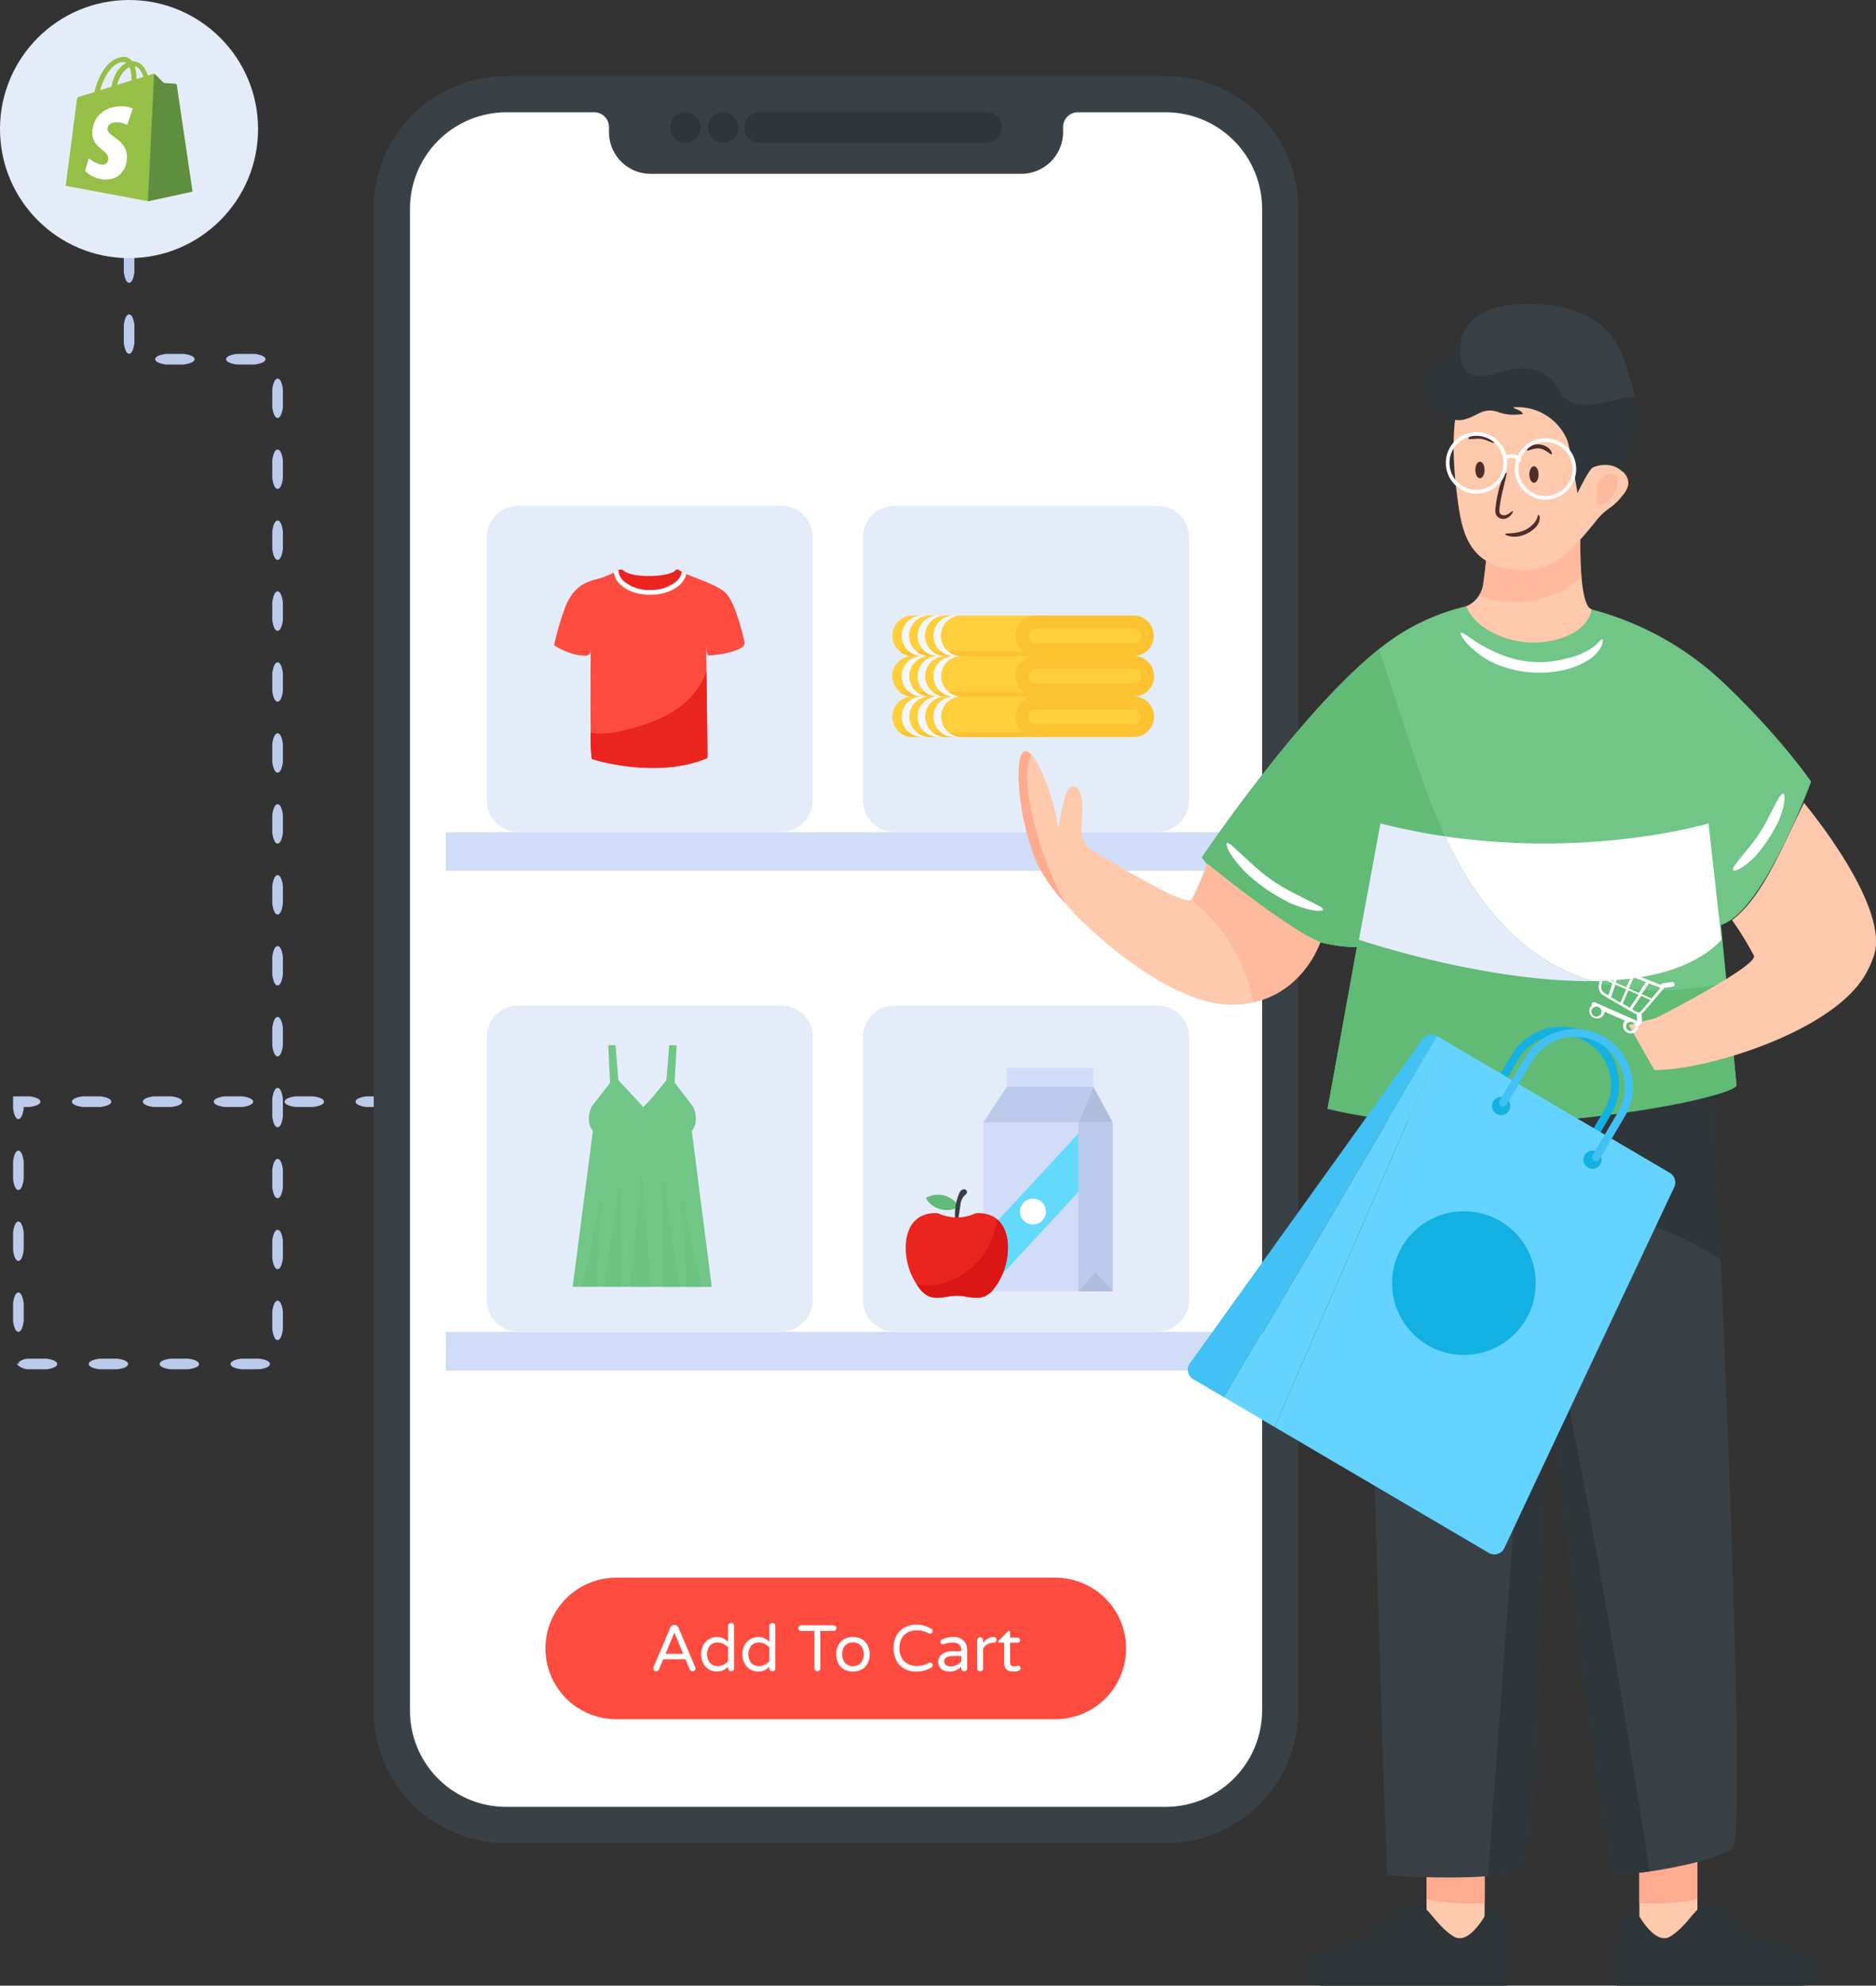 <svg xmlns="http://www.w3.org/2000/svg" width="498" height="527" viewBox="0 0 498 527">
  <rect x="0" y="0" width="498" height="527" fill="#333333" stroke="none"/>
  <g id="Group_9625" data-name="Group 9625" transform="translate(-371 -423.572)">
    <g id="Online_Store" data-name="Online Store" transform="translate(371 423.572)">
      <g id="Group_9446" data-name="Group 9446" transform="translate(3.476 51.546)">
        <g id="Group_9379" data-name="Group 9379" transform="translate(128.559 239.434)">
          <g id="Group_9378" data-name="Group 9378">
            <path id="Path_17112" data-name="Path 17112" d="M1365.7,2836.1c0-.6.935-1.143,2.827-1.392h4.807c1.889.249,2.825.792,2.825,1.407s-.936,1.143-2.825,1.407h-4.807C1366.63,2837.257,1365.7,2836.729,1365.7,2836.1Z" transform="translate(-1365.695 -2834.707)" fill="#bbcaea"/>
          </g>
        </g>
        <g id="Group_9381" data-name="Group 9381" transform="translate(109.735 239.434)">
          <g id="Group_9380" data-name="Group 9380">
            <path id="Path_17113" data-name="Path 17113" d="M1220.887,2836.1c0-.6.935-1.143,2.827-1.392h4.807c1.889.249,2.825.792,2.825,1.407s-.935,1.143-2.825,1.407h-4.807C1221.823,2837.257,1220.887,2836.729,1220.887,2836.1Z" transform="translate(-1220.887 -2834.707)" fill="#bbcaea"/>
          </g>
        </g>
        <g id="Group_9383" data-name="Group 9383" transform="translate(90.91 239.434)">
          <g id="Group_9382" data-name="Group 9382">
            <path id="Path_17114" data-name="Path 17114" d="M1076.079,2836.1c0-.6.935-1.143,2.827-1.392h4.807c1.889.249,2.825.792,2.825,1.407s-.935,1.143-2.825,1.407h-4.807C1077.014,2837.257,1076.079,2836.729,1076.079,2836.1Z" transform="translate(-1076.079 -2834.707)" fill="#bbcaea"/>
          </g>
        </g>
        <g id="Group_9385" data-name="Group 9385" transform="translate(72.086 239.434)">
          <g id="Group_9384" data-name="Group 9384">
            <path id="Path_17115" data-name="Path 17115" d="M931.27,2836.1c0-.6.935-1.143,2.827-1.392H938.9c1.889.249,2.825.792,2.825,1.407s-.935,1.143-2.825,1.407H934.1C932.205,2837.257,931.27,2836.729,931.27,2836.1Z" transform="translate(-931.27 -2834.707)" fill="#bbcaea"/>
          </g>
        </g>
        <g id="Group_9387" data-name="Group 9387" transform="translate(53.262 239.434)">
          <g id="Group_9386" data-name="Group 9386" transform="translate(0)">
            <path id="Path_17116" data-name="Path 17116" d="M786.462,2836.1c0-.6.935-1.143,2.827-1.392H794.1c1.89.249,2.825.792,2.825,1.407s-.935,1.143-2.825,1.407h-4.807C787.4,2837.257,786.462,2836.729,786.462,2836.1Z" transform="translate(-786.462 -2834.707)" fill="#bbcaea"/>
          </g>
        </g>
        <g id="Group_9389" data-name="Group 9389" transform="translate(34.437 239.434)">
          <g id="Group_9388" data-name="Group 9388">
            <path id="Path_17117" data-name="Path 17117" d="M641.653,2836.1c0-.6.935-1.143,2.827-1.392h4.806c1.89.249,2.825.792,2.825,1.407s-.935,1.143-2.825,1.407H644.48C642.588,2837.257,641.653,2836.729,641.653,2836.1Z" transform="translate(-641.653 -2834.707)" fill="#bbcaea"/>
          </g>
        </g>
        <g id="Group_9391" data-name="Group 9391" transform="translate(15.613 239.434)">
          <g id="Group_9390" data-name="Group 9390">
            <path id="Path_17118" data-name="Path 17118" d="M496.845,2836.1c0-.6.935-1.143,2.827-1.392h4.807c1.889.249,2.825.792,2.825,1.407s-.935,1.143-2.825,1.407h-4.807C497.78,2837.257,496.845,2836.729,496.845,2836.1Z" transform="translate(-496.845 -2834.707)" fill="#bbcaea"/>
          </g>
        </g>
        <g id="Group_9393" data-name="Group 9393" transform="translate(0 239.434)">
          <g id="Group_9392" data-name="Group 9392">
            <path id="Path_17119" data-name="Path 17119" d="M378.135,2840.733c-.6,0-1.143-.936-1.392-2.827v-3.2h4.421c1.89.249,2.825.792,2.825,1.407s-.935,1.143-2.825,1.407h-1.608v.385C379.293,2839.8,378.765,2840.733,378.135,2840.733Z" transform="translate(-376.743 -2834.707)" fill="#bbcaea"/>
          </g>
        </g>
        <g id="Group_9395" data-name="Group 9395" transform="translate(0 253.826)">
          <g id="Group_9394" data-name="Group 9394">
            <path id="Path_17120" data-name="Path 17120" d="M378.135,2955.875c-.6,0-1.143-.935-1.392-2.827v-4.807c.249-1.889.792-2.825,1.407-2.825s1.143.935,1.407,2.825v4.807C379.293,2954.94,378.765,2955.875,378.135,2955.875Z" transform="translate(-376.743 -2945.417)" fill="#bbcaea"/>
          </g>
        </g>
        <g id="Group_9397" data-name="Group 9397" transform="translate(0 272.65)">
          <g id="Group_9396" data-name="Group 9396">
            <path id="Path_17121" data-name="Path 17121" d="M378.135,3100.684c-.6,0-1.143-.935-1.392-2.827v-4.806c.249-1.889.792-2.825,1.407-2.825s1.143.936,1.407,2.825v4.806C379.293,3099.748,378.765,3100.684,378.135,3100.684Z" transform="translate(-376.743 -3090.225)" fill="#bbcaea"/>
          </g>
        </g>
        <g id="Group_9399" data-name="Group 9399" transform="translate(0 291.475)">
          <g id="Group_9398" data-name="Group 9398">
            <path id="Path_17122" data-name="Path 17122" d="M378.135,3245.491c-.6,0-1.143-.935-1.392-2.827v-4.806c.249-1.89.792-2.825,1.407-2.825s1.143.936,1.407,2.825v4.806C379.293,3244.556,378.765,3245.491,378.135,3245.491Z" transform="translate(-376.743 -3235.033)" fill="#bbcaea"/>
          </g>
        </g>
        <g id="Group_9401" data-name="Group 9401" transform="translate(0.993 309.046)">
          <g id="Group_9400" data-name="Group 9400">
            <path id="Path_17123" data-name="Path 17123" d="M395.1,3371.624c0,.6-.935,1.143-2.827,1.392h-4.807a4.212,4.212,0,0,1-2.671-.993l-.414-.414a.631.631,0,0,1,.825,0l-.412-.412a4.3,4.3,0,0,1,2.671-.995h4.807C394.166,3370.467,395.1,3370.994,395.1,3371.624Z" transform="translate(-384.383 -3370.202)" fill="#bbcaea"/>
          </g>
        </g>
        <g id="Group_9403" data-name="Group 9403" transform="translate(20.077 309.046)">
          <g id="Group_9402" data-name="Group 9402">
            <path id="Path_17124" data-name="Path 17124" d="M541.649,3371.624c0,.6-.935,1.143-2.827,1.392h-4.806c-1.89-.249-2.825-.791-2.825-1.406s.935-1.143,2.825-1.407h4.806C540.714,3370.467,541.649,3370.994,541.649,3371.624Z" transform="translate(-531.191 -3370.202)" fill="#bbcaea"/>
          </g>
        </g>
        <g id="Group_9405" data-name="Group 9405" transform="translate(38.902 309.046)">
          <g id="Group_9404" data-name="Group 9404">
            <path id="Path_17125" data-name="Path 17125" d="M686.458,3371.624c0,.6-.935,1.143-2.826,1.392h-4.807c-1.889-.249-2.825-.791-2.825-1.406s.935-1.143,2.825-1.407h4.807C685.523,3370.467,686.458,3370.994,686.458,3371.624Z" transform="translate(-676 -3370.202)" fill="#bbcaea"/>
          </g>
        </g>
        <g id="Group_9407" data-name="Group 9407" transform="translate(57.726 309.046)">
          <g id="Group_9406" data-name="Group 9406">
            <path id="Path_17126" data-name="Path 17126" d="M831.266,3371.624c0,.6-.935,1.143-2.827,1.392h-4.807c-1.89-.249-2.825-.791-2.825-1.406s.935-1.143,2.825-1.407h4.807C830.331,3370.467,831.266,3370.994,831.266,3371.624Z" transform="translate(-820.808 -3370.202)" fill="#bbcaea"/>
          </g>
        </g>
        <g id="Group_9409" data-name="Group 9409" transform="translate(68.805 293.656)">
          <g id="Group_9408" data-name="Group 9408">
            <path id="Path_17127" data-name="Path 17127" d="M907.455,3251.813c.6,0,1.143.936,1.392,2.827v4.806c-.249,1.89-.791,2.825-1.407,2.825s-1.143-.935-1.407-2.825v-4.806C906.3,3252.749,906.825,3251.813,907.455,3251.813Z" transform="translate(-906.033 -3251.813)" fill="#bbcaea"/>
          </g>
        </g>
        <g id="Group_9411" data-name="Group 9411" transform="translate(68.805 274.832)">
          <g id="Group_9410" data-name="Group 9410">
            <path id="Path_17128" data-name="Path 17128" d="M907.455,3107.005c.6,0,1.143.935,1.392,2.827v4.807c-.249,1.889-.791,2.824-1.407,2.824s-1.143-.935-1.407-2.824v-4.807C906.3,3107.94,906.825,3107.005,907.455,3107.005Z" transform="translate(-906.033 -3107.005)" fill="#bbcaea"/>
          </g>
        </g>
        <g id="Group_9413" data-name="Group 9413" transform="translate(68.805 256.007)">
          <g id="Group_9412" data-name="Group 9412">
            <path id="Path_17129" data-name="Path 17129" d="M907.455,2962.2c.6,0,1.143.935,1.392,2.826v4.807c-.249,1.89-.791,2.825-1.407,2.825s-1.143-.935-1.407-2.825v-4.807C906.3,2963.132,906.825,2962.2,907.455,2962.2Z" transform="translate(-906.033 -2962.196)" fill="#bbcaea"/>
          </g>
        </g>
        <g id="Group_9415" data-name="Group 9415" transform="translate(68.805 237.183)">
          <g id="Group_9414" data-name="Group 9414">
            <path id="Path_17130" data-name="Path 17130" d="M907.455,2817.388c.6,0,1.143.935,1.392,2.827v4.807c-.249,1.89-.791,2.825-1.407,2.825s-1.143-.935-1.407-2.825v-4.807C906.3,2818.324,906.825,2817.388,907.455,2817.388Z" transform="translate(-906.033 -2817.388)" fill="#bbcaea"/>
          </g>
        </g>
        <g id="Group_9417" data-name="Group 9417" transform="translate(68.805 218.358)">
          <g id="Group_9416" data-name="Group 9416">
            <path id="Path_17131" data-name="Path 17131" d="M907.455,2672.579c.6,0,1.143.936,1.392,2.827v4.807c-.249,1.89-.791,2.825-1.407,2.825s-1.143-.935-1.407-2.825v-4.807C906.3,2673.515,906.825,2672.579,907.455,2672.579Z" transform="translate(-906.033 -2672.579)" fill="#bbcaea"/>
          </g>
        </g>
        <g id="Group_9419" data-name="Group 9419" transform="translate(68.805 199.534)">
          <g id="Group_9418" data-name="Group 9418">
            <path id="Path_17132" data-name="Path 17132" d="M907.455,2527.771c.6,0,1.143.936,1.392,2.827v4.807c-.249,1.889-.791,2.824-1.407,2.824s-1.143-.935-1.407-2.824V2530.6C906.3,2528.707,906.825,2527.771,907.455,2527.771Z" transform="translate(-906.033 -2527.771)" fill="#bbcaea"/>
          </g>
        </g>
        <g id="Group_9421" data-name="Group 9421" transform="translate(68.805 180.709)">
          <g id="Group_9420" data-name="Group 9420">
            <path id="Path_17133" data-name="Path 17133" d="M907.455,2382.962c.6,0,1.143.936,1.392,2.827v4.807c-.249,1.89-.791,2.825-1.407,2.825s-1.143-.935-1.407-2.825v-4.807C906.3,2383.9,906.825,2382.962,907.455,2382.962Z" transform="translate(-906.033 -2382.962)" fill="#bbcaea"/>
          </g>
        </g>
        <g id="Group_9423" data-name="Group 9423" transform="translate(68.805 161.885)">
          <g id="Group_9422" data-name="Group 9422">
            <path id="Path_17134" data-name="Path 17134" d="M907.455,2238.154c.6,0,1.143.935,1.392,2.827v4.806c-.249,1.889-.791,2.825-1.407,2.825s-1.143-.936-1.407-2.825v-4.806C906.3,2239.09,906.825,2238.154,907.455,2238.154Z" transform="translate(-906.033 -2238.154)" fill="#bbcaea"/>
          </g>
        </g>
        <g id="Group_9425" data-name="Group 9425" transform="translate(68.805 143.061)">
          <g id="Group_9424" data-name="Group 9424">
            <path id="Path_17135" data-name="Path 17135" d="M907.455,2093.345c.6,0,1.143.936,1.392,2.827v4.807c-.249,1.89-.791,2.825-1.407,2.825s-1.143-.935-1.407-2.825v-4.807C906.3,2094.281,906.825,2093.345,907.455,2093.345Z" transform="translate(-906.033 -2093.345)" fill="#bbcaea"/>
          </g>
        </g>
        <g id="Group_9427" data-name="Group 9427" transform="translate(68.805 124.236)">
          <g id="Group_9426" data-name="Group 9426">
            <path id="Path_17136" data-name="Path 17136" d="M907.455,1948.537c.6,0,1.143.935,1.392,2.827v4.807c-.249,1.889-.791,2.824-1.407,2.824s-1.143-.935-1.407-2.824v-4.807C906.3,1949.473,906.825,1948.537,907.455,1948.537Z" transform="translate(-906.033 -1948.537)" fill="#bbcaea"/>
          </g>
        </g>
        <g id="Group_9429" data-name="Group 9429" transform="translate(68.805 105.412)">
          <g id="Group_9428" data-name="Group 9428">
            <path id="Path_17137" data-name="Path 17137" d="M907.455,1803.729c.6,0,1.143.935,1.392,2.827v4.807c-.249,1.889-.791,2.825-1.407,2.825s-1.143-.935-1.407-2.825v-4.807C906.3,1804.665,906.825,1803.729,907.455,1803.729Z" transform="translate(-906.033 -1803.729)" fill="#bbcaea"/>
          </g>
        </g>
        <g id="Group_9431" data-name="Group 9431" transform="translate(68.805 86.587)">
          <g id="Group_9430" data-name="Group 9430">
            <path id="Path_17138" data-name="Path 17138" d="M907.455,1658.92c.6,0,1.143.935,1.392,2.827v4.807c-.249,1.89-.791,2.825-1.407,2.825s-1.143-.935-1.407-2.825v-4.807C906.3,1659.856,906.825,1658.92,907.455,1658.92Z" transform="translate(-906.033 -1658.92)" fill="#bbcaea"/>
          </g>
        </g>
        <g id="Group_9433" data-name="Group 9433" transform="translate(68.805 67.763)">
          <g id="Group_9432" data-name="Group 9432">
            <path id="Path_17139" data-name="Path 17139" d="M907.455,1514.112c.6,0,1.143.935,1.392,2.827v4.807c-.249,1.889-.791,2.825-1.407,2.825s-1.143-.935-1.407-2.825v-4.807C906.3,1515.048,906.825,1514.112,907.455,1514.112Z" transform="translate(-906.033 -1514.112)" fill="#bbcaea"/>
          </g>
        </g>
        <g id="Group_9435" data-name="Group 9435" transform="translate(68.805 48.939)">
          <g id="Group_9434" data-name="Group 9434">
            <path id="Path_17140" data-name="Path 17140" d="M907.455,1369.3c.6,0,1.143.935,1.392,2.827v4.806c-.249,1.89-.791,2.825-1.407,2.825s-1.143-.935-1.407-2.825v-4.806C906.3,1370.239,906.825,1369.3,907.455,1369.3Z" transform="translate(-906.033 -1369.303)" fill="#bbcaea"/>
          </g>
        </g>
        <g id="Group_9437" data-name="Group 9437" transform="translate(56.539 42.381)">
          <g id="Group_9436" data-name="Group 9436">
            <path id="Path_17141" data-name="Path 17141" d="M811.673,1320.247c0-.6.935-1.143,2.827-1.392h4.807c1.889.249,2.825.791,2.825,1.407s-.935,1.143-2.825,1.407H814.5C812.609,1321.4,811.673,1320.877,811.673,1320.247Z" transform="translate(-811.673 -1318.855)" fill="#bbcaea"/>
          </g>
        </g>
        <g id="Group_9439" data-name="Group 9439" transform="translate(37.714 42.381)">
          <g id="Group_9438" data-name="Group 9438">
            <path id="Path_17142" data-name="Path 17142" d="M666.865,1320.247c0-.6.935-1.143,2.827-1.392H674.5c1.889.249,2.825.791,2.825,1.407s-.935,1.143-2.825,1.407h-4.807C667.8,1321.4,666.865,1320.877,666.865,1320.247Z" transform="translate(-666.865 -1318.855)" fill="#bbcaea"/>
          </g>
        </g>
        <g id="Group_9441" data-name="Group 9441" transform="translate(29.389 31.882)">
          <g id="Group_9440" data-name="Group 9440">
            <path id="Path_17143" data-name="Path 17143" d="M604.24,1238.093c.6,0,1.143.936,1.392,2.827v4.806c-.249,1.89-.791,2.825-1.407,2.825s-1.143-.935-1.407-2.825v-4.806C603.082,1239.029,603.61,1238.093,604.24,1238.093Z" transform="translate(-602.818 -1238.093)" fill="#bbcaea"/>
          </g>
        </g>
        <g id="Group_9443" data-name="Group 9443" transform="translate(29.389 13.058)">
          <g id="Group_9442" data-name="Group 9442">
            <path id="Path_17144" data-name="Path 17144" d="M604.24,1093.285c.6,0,1.143.935,1.392,2.827v4.807c-.249,1.889-.791,2.825-1.407,2.825s-1.143-.935-1.407-2.825v-4.807C603.082,1094.22,603.61,1093.285,604.24,1093.285Z" transform="translate(-602.818 -1093.285)" fill="#bbcaea"/>
          </g>
        </g>
        <g id="Group_9445" data-name="Group 9445" transform="translate(29.389)">
          <g id="Group_9444" data-name="Group 9444">
            <path id="Path_17145" data-name="Path 17145" d="M604.24,992.838a1.513,1.513,0,0,1,1.392,1.268v2.156a1.515,1.515,0,0,1-1.407,1.267c-.615,0-1.143-.42-1.407-1.267v-2.156C603.082,993.258,603.61,992.838,604.24,992.838Z" transform="translate(-602.818 -992.838)" fill="#bbcaea"/>
          </g>
        </g>
      </g>
      <g id="Group_9538" data-name="Group 9538" transform="translate(99.206 20.188)">
        <g id="Group_9537" data-name="Group 9537">
          <g id="Group_9469" data-name="Group 9469">
            <g id="Group_9456" data-name="Group 9456">
              <g id="Group_9451" data-name="Group 9451">
                <g id="Group_9448" data-name="Group 9448">
                  <g id="Group_9447" data-name="Group 9447">
                    <path id="Path_17146" data-name="Path 17146" d="M1279.928,866.738a35.208,35.208,0,0,1-35.168-35.171V432.9a35.192,35.192,0,0,1,35.168-35.139h175.1A35.2,35.2,0,0,1,1490.2,432.9V831.567a35.211,35.211,0,0,1-35.17,35.171Z" transform="translate(-1244.76 -397.76)" fill="#3a4146"/>
                  </g>
                </g>
                <g id="Group_9450" data-name="Group 9450" transform="translate(9.627 9.611)">
                  <g id="Group_9449" data-name="Group 9449">
                    <path id="Path_17147" data-name="Path 17147" d="M1545.017,895.886a25.629,25.629,0,0,1-25.569,25.546H1344.356a25.519,25.519,0,0,1-25.543-25.52V497.239a25.629,25.629,0,0,1,25.569-25.546h23.34a3.934,3.934,0,0,1,3.92,3.916v1.357a11.049,11.049,0,0,0,11.068,11.057h98.384a11.093,11.093,0,0,0,11.093-11.084v-1.331a3.935,3.935,0,0,1,3.92-3.916h23.34a25.629,25.629,0,0,1,25.569,25.546Z" transform="translate(-1318.813 -471.693)" fill="#fff"/>
                  </g>
                </g>
              </g>
              <g id="Group_9455" data-name="Group 9455" transform="translate(77.032 7.94)">
                <g id="Group_9452" data-name="Group 9452" transform="translate(21.365 1.671)">
                  <path id="Path_17148" data-name="Path 17148" d="M2070.042,475.715a4.035,4.035,0,0,1-4.022,4.048h-60.312a4.035,4.035,0,0,1,0-8.07h60.312A4.013,4.013,0,0,1,2070.042,475.715Z" transform="translate(-2001.684 -471.693)" fill="#2e363a"/>
                </g>
                <g id="Group_9453" data-name="Group 9453" transform="translate(10.029 0)">
                  <circle id="Ellipse_188" data-name="Ellipse 188" cx="4.035" cy="4.035" r="4.035" transform="translate(0 5.706) rotate(-45)" fill="#2e363a"/>
                </g>
                <g id="Group_9454" data-name="Group 9454" transform="translate(0 0)">
                  <circle id="Ellipse_189" data-name="Ellipse 189" cx="4.035" cy="4.035" r="4.035" transform="translate(0 5.706) rotate(-45)" fill="#2e363a"/>
                </g>
              </g>
            </g>
            <g id="Group_9458" data-name="Group 9458" transform="translate(45.731 398.528)">
              <g id="Group_9457" data-name="Group 9457">
                <path id="Path_17149" data-name="Path 17149" d="M1750.542,3485.4a18.778,18.778,0,0,1-18.78,18.781H1615.328a18.781,18.781,0,1,1,0-37.561h116.435A18.777,18.777,0,0,1,1750.542,3485.4Z" transform="translate(-1596.547 -3466.619)" fill="#fe4c40"/>
              </g>
            </g>
            <g id="Group_9468" data-name="Group 9468" transform="translate(74.203 410.531)">
              <g id="Group_9459" data-name="Group 9459" transform="translate(0 0.556)">
                <path id="Path_17150" data-name="Path 17150" d="M1815.792,3575.282a.766.766,0,0,1-.217-.555.948.948,0,0,1,.086-.347l4.426-10.448a1.344,1.344,0,0,1,.39-.512.966.966,0,0,1,.617-.2h.174a.959.959,0,0,1,.615.2,1.368,1.368,0,0,1,.392.512l4.424,10.448a.958.958,0,0,1,.088.347.768.768,0,0,1-.219.555.743.743,0,0,1-.564.226.794.794,0,0,1-.441-.13.815.815,0,0,1-.3-.356l-1.128-2.708h-5.9l-1.128,2.708a.828.828,0,0,1-.3.356.8.8,0,0,1-.443.13A.748.748,0,0,1,1815.792,3575.282Zm3.045-4.408h4.686l-2.343-5.64Z" transform="translate(-1815.575 -3563.221)" fill="#fff"/>
              </g>
              <g id="Group_9460" data-name="Group 9460" transform="translate(12.703)">
                <path id="Path_17151" data-name="Path 17151" d="M1915.453,3571.331a4.134,4.134,0,0,1-1.563-1.6,5.336,5.336,0,0,1,0-4.911,4.134,4.134,0,0,1,1.563-1.6,4.062,4.062,0,0,1,2.039-.547,3.99,3.99,0,0,1,2.968,1.318v-4.252a.756.756,0,0,1,.235-.573.781.781,0,0,1,.564-.226.745.745,0,0,1,.556.234.791.791,0,0,1,.224.564v11.263a.768.768,0,0,1-.78.781.78.78,0,0,1-.564-.226.735.735,0,0,1-.235-.555v-.452a3.987,3.987,0,0,1-2.968,1.32A4.069,4.069,0,0,1,1915.453,3571.331Zm3.764-1.285a4.279,4.279,0,0,0,1.242-.946v-3.645a4.312,4.312,0,0,0-1.242-.946,3.274,3.274,0,0,0-1.5-.355,2.726,2.726,0,0,0-2.065.815,3.8,3.8,0,0,0,0,4.616,2.73,2.73,0,0,0,2.065.816A3.276,3.276,0,0,0,1919.218,3570.046Z" transform="translate(-1913.292 -3558.948)" fill="#fff"/>
              </g>
              <g id="Group_9461" data-name="Group 9461" transform="translate(23.653)">
                <path id="Path_17152" data-name="Path 17152" d="M1999.69,3571.331a4.135,4.135,0,0,1-1.562-1.6,5.34,5.34,0,0,1,0-4.911,4.136,4.136,0,0,1,1.563-1.6,4.063,4.063,0,0,1,2.039-.547A3.989,3.989,0,0,1,2004.7,3564v-4.252a.757.757,0,0,1,.235-.573.782.782,0,0,1,.564-.226.746.746,0,0,1,.556.234.791.791,0,0,1,.224.564v11.263a.768.768,0,0,1-.78.781.78.78,0,0,1-.564-.226.736.736,0,0,1-.235-.555v-.452a3.986,3.986,0,0,1-2.968,1.32A4.07,4.07,0,0,1,1999.69,3571.331Zm3.765-1.285a4.272,4.272,0,0,0,1.242-.946v-3.645a4.306,4.306,0,0,0-1.242-.946,3.274,3.274,0,0,0-1.5-.355,2.727,2.727,0,0,0-2.065.815,3.8,3.8,0,0,0,0,4.616,2.73,2.73,0,0,0,2.065.816A3.275,3.275,0,0,0,2003.455,3570.046Z" transform="translate(-1997.529 -3558.948)" fill="#fff"/>
              </g>
              <g id="Group_9462" data-name="Group 9462" transform="translate(38.507 0.642)">
                <path id="Path_17153" data-name="Path 17153" d="M2116.287,3575.864a.75.75,0,0,1-.225-.556v-9.944h-3.542a.712.712,0,0,1-.729-.729.737.737,0,0,1,.208-.529.7.7,0,0,1,.521-.217h8.644a.74.74,0,0,1,.745.746.691.691,0,0,1-.216.521.737.737,0,0,1-.529.208h-3.524v9.944a.737.737,0,0,1-.235.556.783.783,0,0,1-.564.226A.757.757,0,0,1,2116.287,3575.864Z" transform="translate(-2111.791 -3563.889)" fill="#fff"/>
              </g>
              <g id="Group_9463" data-name="Group 9463" transform="translate(48.573 3.732)">
                <path id="Path_17154" data-name="Path 17154" d="M2191.324,3596.28a3.892,3.892,0,0,1-1.554-1.623,5.569,5.569,0,0,1,0-4.807,3.9,3.9,0,0,1,1.554-1.623,5.052,5.052,0,0,1,4.669,0,3.957,3.957,0,0,1,1.561,1.623,5.476,5.476,0,0,1,0,4.807,3.946,3.946,0,0,1-1.561,1.623,5.041,5.041,0,0,1-4.669,0Zm3.705-1.2a2.655,2.655,0,0,0,1.077-1.042,4.014,4.014,0,0,0,0-3.593,2.6,2.6,0,0,0-1.077-1.032,3.047,3.047,0,0,0-1.363-.321,3.09,3.09,0,0,0-1.381.321,2.543,2.543,0,0,0-1.066,1.032,4.084,4.084,0,0,0,0,3.593,2.593,2.593,0,0,0,1.066,1.042,3.021,3.021,0,0,0,1.381.329A2.98,2.98,0,0,0,2195.029,3595.083Z" transform="translate(-2189.224 -3587.656)" fill="#fff"/>
              </g>
              <g id="Group_9464" data-name="Group 9464" transform="translate(63.757 0.469)">
                <path id="Path_17155" data-name="Path 17155" d="M2308.992,3574.26a5.449,5.449,0,0,1-2.169-2.169,7.312,7.312,0,0,1,0-6.613,5.448,5.448,0,0,1,2.169-2.169,6.381,6.381,0,0,1,3.115-.755,7.376,7.376,0,0,1,2.108.278,8.989,8.989,0,0,1,1.849.8.7.7,0,0,1,.382.659.648.648,0,0,1-.19.46.667.667,0,0,1-.5.2.7.7,0,0,1-.312-.07,7.932,7.932,0,0,0-1.491-.608,6.151,6.151,0,0,0-1.683-.208,4.933,4.933,0,0,0-2.543.616,3.948,3.948,0,0,0-1.579,1.684,5.8,5.8,0,0,0,0,4.842,3.94,3.94,0,0,0,1.579,1.683,4.929,4.929,0,0,0,2.543.617,6.141,6.141,0,0,0,1.683-.208,7.916,7.916,0,0,0,1.491-.608.7.7,0,0,1,.312-.069.685.685,0,0,1,.5.191.642.642,0,0,1,.19.469.7.7,0,0,1-.382.659,8.941,8.941,0,0,1-1.849.8,7.368,7.368,0,0,1-2.108.278A6.383,6.383,0,0,1,2308.992,3574.26Z" transform="translate(-2306.032 -3562.553)" fill="#fff"/>
              </g>
              <g id="Group_9465" data-name="Group 9465" transform="translate(75.663 3.732)">
                <path id="Path_17156" data-name="Path 17156" d="M2399.035,3596.54a2.455,2.455,0,0,1-1.031-.911,2.5,2.5,0,0,1-.382-1.379,2.434,2.434,0,0,1,1.015-2.048,4.9,4.9,0,0,1,2.976-.764h2.1v-.138a2.112,2.112,0,0,0-.564-1.649,2.593,2.593,0,0,0-1.761-.5,5.894,5.894,0,0,0-1.172.1,9.745,9.745,0,0,0-1.136.312.993.993,0,0,1-.227.035.614.614,0,0,1-.451-.191.64.64,0,0,1-.19-.469.669.669,0,0,1,.451-.66,7.626,7.626,0,0,1,3-.624,3.924,3.924,0,0,1,2.02.485,3.063,3.063,0,0,1,1.216,1.259,3.65,3.65,0,0,1,.39,1.675v4.911a.74.74,0,0,1-.233.555.786.786,0,0,1-.564.226.773.773,0,0,1-.782-.781v-.451a4.353,4.353,0,0,1-3.262,1.32A3.224,3.224,0,0,1,2399.035,3596.54Zm3.481-1.449a4.063,4.063,0,0,0,1.2-.928v-1.457h-1.892q-2.619,0-2.62,1.371a1.286,1.286,0,0,0,.425,1.007,2.1,2.1,0,0,0,1.415.381A3.127,3.127,0,0,0,2402.515,3595.091Z" transform="translate(-2397.621 -3587.656)" fill="#fff"/>
              </g>
              <g id="Group_9466" data-name="Group 9466" transform="translate(85.988 3.732)">
                <path id="Path_17157" data-name="Path 17157" d="M2477.276,3596.54a.751.751,0,0,1-.227-.555v-7.445a.782.782,0,0,1,.227-.563.739.739,0,0,1,.556-.235.8.8,0,0,1,.8.8v.747a3.424,3.424,0,0,1,2.725-1.631h.088a.732.732,0,0,1,.547.225.779.779,0,0,1,.216.556.7.7,0,0,1-.227.538.808.808,0,0,1-.572.208h-.088a2.962,2.962,0,0,0-1.526.407,3.531,3.531,0,0,0-1.165,1.12v5.276a.74.74,0,0,1-.233.555.787.787,0,0,1-.564.226A.751.751,0,0,1,2477.276,3596.54Z" transform="translate(-2477.049 -3587.656)" fill="#fff"/>
              </g>
              <g id="Group_9467" data-name="Group 9467" transform="translate(91.593 2.169)">
                <path id="Path_17158" data-name="Path 17158" d="M2521.728,3584.1v-5.38H2520.5a.314.314,0,0,1-.235-.1.318.318,0,0,1-.1-.234.365.365,0,0,1,.157-.295l2.359-2.309a.44.44,0,0,1,.3-.156.31.31,0,0,1,.235.1.348.348,0,0,1,.094.243v1.388h1.96a.681.681,0,0,1,.486,1.155.642.642,0,0,1-.486.2h-1.96v5.241q0,.677.323.859a1.613,1.613,0,0,0,.807.182,2.433,2.433,0,0,0,.693-.1c.047-.012.1-.024.149-.035a.866.866,0,0,1,.2-.018.614.614,0,0,1,.435.182.589.589,0,0,1,.19.442.656.656,0,0,1-.4.607,3.4,3.4,0,0,1-1.44.313Q2521.729,3586.4,2521.728,3584.1Z" transform="translate(-2520.165 -3575.635)" fill="#fff"/>
              </g>
            </g>
          </g>
          <g id="Group_9536" data-name="Group 9536" transform="translate(19.139 114.051)">
            <g id="Group_9470" data-name="Group 9470" transform="translate(0 86.605)">
              <rect id="Rectangle_790" data-name="Rectangle 790" width="207.431" height="10.269" fill="#d1dcf8"/>
            </g>
            <g id="Group_9471" data-name="Group 9471" transform="translate(10.878)">
              <path id="Path_17159" data-name="Path 17159" d="M1562.189,1284.934v69.875a8.324,8.324,0,0,1-8.33,8.314h-69.875a8.311,8.311,0,0,1-8.314-8.314v-69.875a8.314,8.314,0,0,1,8.314-8.33h69.875A8.328,8.328,0,0,1,1562.189,1284.934Z" transform="translate(-1475.669 -1276.604)" fill="#e4ecf9"/>
            </g>
            <g id="Group_9477" data-name="Group 9477" transform="translate(28.772 16.942)">
              <g id="Group_9474" data-name="Group 9474" transform="translate(0 0.003)">
                <g id="Group_9472" data-name="Group 9472">
                  <path id="Path_17160" data-name="Path 17160" d="M1663.46,1427.33c-2.126,1.914-8.448,2.345-9.064,2.4-.334.026-.514-.649-.617-1.356a14.053,14.053,0,0,1-.122-1.548l.019,1.535.026,2.576.039,3.045.251,22.183a1.238,1.238,0,0,1-.784,1.105c-.1.039-.186.077-.282.115-.463.173-.925.341-1.394.488-.244.077-.488.154-.726.218-.61.186-1.221.347-1.837.488-.212.051-.431.1-.643.135-1.053.231-2.107.4-3.161.54l-.52.058c-.739.083-1.471.148-2.2.193-.373.013-.745.038-1.118.051l-.694.019c-.36.006-.726.013-1.086.013h-.032c-.4,0-.8-.006-1.188-.019-.584-.006-1.156-.032-1.728-.064-.334-.019-.668-.039-.989-.064l-.244-.019c-.418-.032-.835-.071-1.24-.109a.55.55,0,0,1-.109-.013c-.424-.039-.842-.083-1.247-.135l-.764-.1c-.424-.058-.835-.115-1.233-.18l-.4-.058c-.122-.026-.244-.045-.366-.064q-.289-.048-.559-.1c-.3-.052-.591-.116-.874-.161-1.028-.2-1.94-.4-2.7-.585-.276-.064-.533-.135-.771-.193s-.456-.128-.649-.18a9.746,9.746,0,0,1-1.15-.366,47.588,47.588,0,0,1-.3-6.938c-.077-6.443-.039-15.675-.013-20.018.006-.867.013-1.535.013-1.953.006-.315.006-.488.006-.488l-.045.495-.032.353a1.237,1.237,0,0,1-1.163,1.144c-4.047.129-8.281-2.57-8.442-2.73a6.011,6.011,0,0,1,.27-1.388,75.665,75.665,0,0,1,2.974-9.6c.912-1.709,2.4-5.126,7.349-6.379a24.549,24.549,0,0,0,5.229-1.946c.109-.058.212-.109.315-.167.289-.154.54-.3.764-.437a1.063,1.063,0,0,1,.174-.084,1.261,1.261,0,0,1,.462-.09h.109a1.311,1.311,0,0,1,.841.328c2.339,1.979,12.335,1.786,13.889-.328h.611a5.238,5.238,0,0,0,.861.565,5.893,5.893,0,0,0,.533.276q.318.154.675.308c3.25,1.445,8.769,3.116,10.683,5.274,2.133,2.39,3.912,9.129,4.593,12,.07.3.128.54.173.745A1.246,1.246,0,0,1,1663.46,1427.33Z" transform="translate(-1613.318 -1406.952)" fill="#fe4c40"/>
                </g>
                <g id="Group_9473" data-name="Group 9473" transform="translate(9.683 27.03)">
                  <path id="Path_17161" data-name="Path 17161" d="M1718.8,1637.849c-13.214,5.64-30.194.514-30.7.231a47.52,47.52,0,0,1-.3-6.938c.3.064.591.109.887.148a22.644,22.644,0,0,0,7.863-.777c5.146-1.2,10.279-2.9,14.564-6a20.422,20.422,0,0,0,7.427-9.63Z" transform="translate(-1687.808 -1614.882)" fill="#ea241f"/>
                </g>
              </g>
              <g id="Group_9475" data-name="Group 9475" transform="translate(15.831)">
                <path id="Path_17162" data-name="Path 17162" d="M1753.661,1407.771a5.9,5.9,0,0,1-.533-.276,4.9,4.9,0,0,1-.861-.566h-.61c-1.554,2.114-11.551,2.306-13.889.328a1.313,1.313,0,0,0-.841-.328h-.109a1.261,1.261,0,0,0-.463.09,1.067,1.067,0,0,0-.173.083c-.225.135-.475.283-.765.437-.1.058-.205.109-.315.167.43,3.354,4.51,5.9,9.649,5.9,4.947,0,8.911-2.364,9.585-5.531Q1753.979,1407.925,1753.661,1407.771Z" transform="translate(-1735.101 -1406.929)" fill="#fff"/>
              </g>
              <g id="Group_9476" data-name="Group 9476" transform="translate(17.077 0.003)">
                <path id="Path_17163" data-name="Path 17163" d="M1761.464,1407.518a3.474,3.474,0,0,1-.379,1.214,4.852,4.852,0,0,1-1.086,1.362,10.532,10.532,0,0,1-6.912,2.255,10.36,10.36,0,0,1-7.054-2.383,4.529,4.529,0,0,1-1.021-1.394,3.389,3.389,0,0,1-.328-1.433.474.474,0,0,1,.007-.1,1.261,1.261,0,0,1,.462-.09h.109a1.311,1.311,0,0,1,.841.328,3.323,3.323,0,0,0,.688.424,9.213,9.213,0,0,0,2.531.7,24.048,24.048,0,0,0,7.086-.019,10.33,10.33,0,0,0,2.544-.687,2.653,2.653,0,0,0,1.041-.745h.61A5.242,5.242,0,0,0,1761.464,1407.518Z" transform="translate(-1744.684 -1406.952)" fill="#ea241f"/>
              </g>
            </g>
            <g id="Group_9478" data-name="Group 9478" transform="translate(110.765)">
              <path id="Path_17164" data-name="Path 17164" d="M2330.572,1284.934v69.875a8.324,8.324,0,0,1-8.33,8.314h-69.875a8.311,8.311,0,0,1-8.314-8.314v-69.875a8.314,8.314,0,0,1,8.314-8.33h69.875A8.328,8.328,0,0,1,2330.572,1284.934Z" transform="translate(-2244.052 -1276.604)" fill="#e4ecf9"/>
            </g>
            <g id="Group_9479" data-name="Group 9479" transform="translate(0 219.232)">
              <rect id="Rectangle_791" data-name="Rectangle 791" width="207.431" height="10.269" transform="translate(0 0)" fill="#d1dcf8"/>
            </g>
            <g id="Group_9480" data-name="Group 9480" transform="translate(10.878 132.627)">
              <path id="Path_17165" data-name="Path 17165" d="M1562.189,2305.176v69.875a8.325,8.325,0,0,1-8.33,8.314h-69.875a8.311,8.311,0,0,1-8.314-8.314v-69.875a8.314,8.314,0,0,1,8.314-8.33h69.875A8.328,8.328,0,0,1,1562.189,2305.176Z" transform="translate(-1475.669 -2296.846)" fill="#e4ecf9"/>
            </g>
            <g id="Group_9481" data-name="Group 9481" transform="translate(110.765 132.627)">
              <path id="Path_17166" data-name="Path 17166" d="M2330.572,2305.176v69.875a8.325,8.325,0,0,1-8.33,8.314h-69.875a8.311,8.311,0,0,1-8.314-8.314v-69.875a8.314,8.314,0,0,1,8.314-8.33h69.875A8.328,8.328,0,0,1,2330.572,2305.176Z" transform="translate(-2244.052 -2296.846)" fill="#e4ecf9"/>
            </g>
            <g id="Group_9507" data-name="Group 9507" transform="translate(118.536 29.117)">
              <g id="Group_9489" data-name="Group 9489" transform="translate(0 21.486)">
                <g id="Group_9482" data-name="Group 9482">
                  <path id="Path_17167" data-name="Path 17167" d="M2303.836,1671.246a5.372,5.372,0,0,0,5.378,5.371h34.391a5.371,5.371,0,0,0,0-10.743h-34.391A5.373,5.373,0,0,0,2303.836,1671.246Z" transform="translate(-2303.836 -1665.874)" fill="#ffcf3d"/>
                </g>
                <g id="Group_9483" data-name="Group 9483" transform="translate(2.025 9.566)">
                  <path id="Path_17168" data-name="Path 17168" d="M2360.506,1739.46a5.347,5.347,0,0,1-3.351,1.177h-34.391a5.362,5.362,0,0,1-3.354-1.177Z" transform="translate(-2319.41 -1739.46)" fill="#fcc230"/>
                </g>
                <g id="Group_9484" data-name="Group 9484" transform="translate(2.489)">
                  <path id="Path_17169" data-name="Path 17169" d="M2322.985,1671.246a5.373,5.373,0,0,0,5.378,5.371h2.012a5.371,5.371,0,1,1,0-10.743h-2.012A5.373,5.373,0,0,0,2322.985,1671.246Z" transform="translate(-2322.985 -1665.874)" fill="#f6f6fe"/>
                </g>
                <g id="Group_9485" data-name="Group 9485" transform="translate(6.71)">
                  <path id="Path_17170" data-name="Path 17170" d="M2355.453,1671.246a5.372,5.372,0,0,0,5.378,5.371h2.012a5.371,5.371,0,1,1,0-10.743h-2.012A5.373,5.373,0,0,0,2355.453,1671.246Z" transform="translate(-2355.453 -1665.874)" fill="#f6f6fe"/>
                </g>
                <g id="Group_9486" data-name="Group 9486" transform="translate(10.931)">
                  <path id="Path_17171" data-name="Path 17171" d="M2387.922,1671.246a5.373,5.373,0,0,0,5.378,5.371h2.011a5.371,5.371,0,1,1,0-10.743H2393.3A5.373,5.373,0,0,0,2387.922,1671.246Z" transform="translate(-2387.922 -1665.874)" fill="#f6f6fe"/>
                </g>
                <g id="Group_9487" data-name="Group 9487" transform="translate(32.729)">
                  <path id="Path_17172" data-name="Path 17172" d="M2555.608,1671.246a5.373,5.373,0,0,0,5.378,5.371h26a5.371,5.371,0,0,0,0-10.743h-26A5.373,5.373,0,0,0,2555.608,1671.246Z" transform="translate(-2555.608 -1665.874)" fill="#fcc230"/>
                </g>
                <g id="Group_9488" data-name="Group 9488" transform="translate(36.151 3.421)">
                  <path id="Path_17173" data-name="Path 17173" d="M2609.88,1696.093a1.95,1.95,0,0,0,0-3.9h-25.995a1.95,1.95,0,1,0,0,3.9Z" transform="translate(-2581.928 -1692.192)" fill="#ffcf3d"/>
                </g>
              </g>
              <g id="Group_9506" data-name="Group 9506">
                <g id="Group_9497" data-name="Group 9497" transform="translate(0 10.743)">
                  <g id="Group_9490" data-name="Group 9490">
                    <path id="Path_17174" data-name="Path 17174" d="M2303.836,1588.6a5.372,5.372,0,0,0,5.378,5.372h34.391a5.371,5.371,0,0,0,0-10.743h-34.391A5.373,5.373,0,0,0,2303.836,1588.6Z" transform="translate(-2303.836 -1583.233)" fill="#ffcf3d"/>
                  </g>
                  <g id="Group_9491" data-name="Group 9491" transform="translate(2.025 9.566)">
                    <path id="Path_17175" data-name="Path 17175" d="M2360.506,1656.819a5.348,5.348,0,0,1-3.351,1.177h-34.391a5.362,5.362,0,0,1-3.354-1.177Z" transform="translate(-2319.41 -1656.819)" fill="#fcc230"/>
                  </g>
                  <g id="Group_9492" data-name="Group 9492" transform="translate(2.489)">
                    <path id="Path_17176" data-name="Path 17176" d="M2322.985,1588.6a5.373,5.373,0,0,0,5.378,5.372h2.012a5.371,5.371,0,1,1,0-10.743h-2.012A5.373,5.373,0,0,0,2322.985,1588.6Z" transform="translate(-2322.985 -1583.233)" fill="#f6f6fe"/>
                  </g>
                  <g id="Group_9493" data-name="Group 9493" transform="translate(6.71)">
                    <path id="Path_17177" data-name="Path 17177" d="M2355.453,1588.6a5.373,5.373,0,0,0,5.378,5.372h2.012a5.371,5.371,0,1,1,0-10.743h-2.012A5.373,5.373,0,0,0,2355.453,1588.6Z" transform="translate(-2355.453 -1583.233)" fill="#f6f6fe"/>
                  </g>
                  <g id="Group_9494" data-name="Group 9494" transform="translate(10.931)">
                    <path id="Path_17178" data-name="Path 17178" d="M2387.922,1588.6a5.373,5.373,0,0,0,5.378,5.372h2.011a5.371,5.371,0,1,1,0-10.743H2393.3A5.373,5.373,0,0,0,2387.922,1588.6Z" transform="translate(-2387.922 -1583.233)" fill="#f6f6fe"/>
                  </g>
                  <g id="Group_9495" data-name="Group 9495" transform="translate(32.729)">
                    <path id="Path_17179" data-name="Path 17179" d="M2555.608,1588.6a5.374,5.374,0,0,0,5.378,5.372h26a5.371,5.371,0,0,0,0-10.743h-26A5.373,5.373,0,0,0,2555.608,1588.6Z" transform="translate(-2555.608 -1583.233)" fill="#fcc230"/>
                  </g>
                  <g id="Group_9496" data-name="Group 9496" transform="translate(36.151 3.421)">
                    <path id="Path_17180" data-name="Path 17180" d="M2609.88,1613.451a1.95,1.95,0,0,0,0-3.9h-25.995a1.95,1.95,0,1,0,0,3.9Z" transform="translate(-2581.928 -1609.551)" fill="#ffcf3d"/>
                  </g>
                </g>
                <g id="Group_9505" data-name="Group 9505">
                  <g id="Group_9498" data-name="Group 9498">
                    <path id="Path_17181" data-name="Path 17181" d="M2303.836,1505.964a5.373,5.373,0,0,0,5.378,5.372h34.391a5.372,5.372,0,0,0,0-10.743h-34.391A5.373,5.373,0,0,0,2303.836,1505.964Z" transform="translate(-2303.836 -1500.592)" fill="#ffcf3d"/>
                  </g>
                  <g id="Group_9499" data-name="Group 9499" transform="translate(2.025 9.566)">
                    <path id="Path_17182" data-name="Path 17182" d="M2360.506,1574.178a5.348,5.348,0,0,1-3.351,1.177h-34.391a5.362,5.362,0,0,1-3.354-1.177Z" transform="translate(-2319.41 -1574.178)" fill="#fcc230"/>
                  </g>
                  <g id="Group_9500" data-name="Group 9500" transform="translate(2.489)">
                    <path id="Path_17183" data-name="Path 17183" d="M2322.985,1505.964a5.373,5.373,0,0,0,5.378,5.372h2.012a5.372,5.372,0,1,1,0-10.743h-2.012A5.373,5.373,0,0,0,2322.985,1505.964Z" transform="translate(-2322.985 -1500.592)" fill="#f6f6fe"/>
                  </g>
                  <g id="Group_9501" data-name="Group 9501" transform="translate(6.71)">
                    <path id="Path_17184" data-name="Path 17184" d="M2355.453,1505.964a5.373,5.373,0,0,0,5.378,5.372h2.012a5.372,5.372,0,1,1,0-10.743h-2.012A5.373,5.373,0,0,0,2355.453,1505.964Z" transform="translate(-2355.453 -1500.592)" fill="#f6f6fe"/>
                  </g>
                  <g id="Group_9502" data-name="Group 9502" transform="translate(10.931)">
                    <path id="Path_17185" data-name="Path 17185" d="M2387.922,1505.964a5.373,5.373,0,0,0,5.378,5.372h2.011a5.372,5.372,0,1,1,0-10.743H2393.3A5.373,5.373,0,0,0,2387.922,1505.964Z" transform="translate(-2387.922 -1500.592)" fill="#f6f6fe"/>
                  </g>
                  <g id="Group_9503" data-name="Group 9503" transform="translate(32.729)">
                    <path id="Path_17186" data-name="Path 17186" d="M2555.608,1505.964a5.374,5.374,0,0,0,5.378,5.372h26a5.372,5.372,0,0,0,0-10.743h-26A5.373,5.373,0,0,0,2555.608,1505.964Z" transform="translate(-2555.608 -1500.592)" fill="#fcc230"/>
                  </g>
                  <g id="Group_9504" data-name="Group 9504" transform="translate(36.151 3.421)">
                    <path id="Path_17187" data-name="Path 17187" d="M2609.88,1530.811a1.95,1.95,0,0,0,0-3.9h-25.995a1.95,1.95,0,1,0,0,3.9Z" transform="translate(-2581.928 -1526.91)" fill="#ffcf3d"/>
                  </g>
                </g>
              </g>
            </g>
            <g id="Group_9514" data-name="Group 9514" transform="translate(33.68 143.148)">
              <g id="Group_9508" data-name="Group 9508">
                <path id="Path_17188" data-name="Path 17188" d="M1651.073,2441.9l36.922.031-5.3-41.338c2.282-3.041.263-6.591.263-6.591l-4.811-6.243.514-9.968h-1.946l-.762,9.29s-6.97,8.85-6.385,6.833l-6.371-6.84-.746-9.292-1.951,0,.5,9.968-4.82,6.237s-2.029,3.544.247,6.587h0Z" transform="translate(-1651.073 -2377.782)" fill="#71c687"/>
              </g>
              <g id="Group_9509" data-name="Group 9509" transform="translate(2.477 40.414)" opacity="0.38">
                <path id="Path_17189" data-name="Path 17189" d="M1675.341,2688.672l-1.391,23.711-3.823,0Z" transform="translate(-1670.127 -2688.672)" fill="#61ba76"/>
              </g>
              <g id="Group_9510" data-name="Group 9510" transform="translate(8.288 36.133)" opacity="0.38">
                <path id="Path_17190" data-name="Path 17190" d="M1714.828,2683.733l4.3-27.994.173,28Z" transform="translate(-1714.828 -2655.739)" fill="#61ba76"/>
              </g>
              <g id="Group_9511" data-name="Group 9511" transform="translate(28.971 40.432)" opacity="0.38">
                <path id="Path_17191" data-name="Path 17191" d="M1879.121,2712.526l-3.831,0-1.351-23.713Z" transform="translate(-1873.938 -2688.81)" fill="#61ba76"/>
              </g>
              <g id="Group_9512" data-name="Group 9512" transform="translate(23.861 36.143)" opacity="0.38">
                <path id="Path_17192" data-name="Path 17192" d="M1839.1,2683.815l-4.474,0,.221-28Z" transform="translate(-1834.622 -2655.814)" fill="#61ba76"/>
              </g>
              <g id="Group_9513" data-name="Group 9513" transform="translate(15.29 33.892)" opacity="0.38">
                <path id="Path_17193" data-name="Path 17193" d="M1774.3,2668.747l-5.605,0,2.982-30.24Z" transform="translate(-1768.693 -2638.502)" fill="#61ba76"/>
              </g>
            </g>
            <g id="Group_9535" data-name="Group 9535" transform="translate(122.089 149.171)">
              <g id="Group_9528" data-name="Group 9528" transform="translate(20.584)">
                <g id="Group_9526" data-name="Group 9526">
                  <g id="Group_9524" data-name="Group 9524">
                    <g id="Group_9516" data-name="Group 9516" transform="translate(0 14.467)">
                      <g id="Group_9515" data-name="Group 9515">
                        <path id="Path_17194" data-name="Path 17194" d="M2514.758,2535.41v44.823h-22.5a2.75,2.75,0,0,1-2.745-2.737V2535.41Z" transform="translate(-2489.512 -2535.41)" fill="#d1dcf8"/>
                      </g>
                    </g>
                    <g id="Group_9517" data-name="Group 9517" transform="translate(0 17.43)">
                      <path id="Path_17195" data-name="Path 17195" d="M2514.758,2558.2v15.518l-24.006,25.892a2.719,2.719,0,0,1-1.24-2.286v-11.894Z" transform="translate(-2489.512 -2558.197)" fill="#63dafc"/>
                    </g>
                    <g id="Group_9519" data-name="Group 9519" transform="translate(25.246 14.467)">
                      <g id="Group_9518" data-name="Group 9518">
                        <rect id="Rectangle_792" data-name="Rectangle 792" width="9.112" height="44.823" fill="#bbcaea"/>
                      </g>
                    </g>
                    <g id="Group_9521" data-name="Group 9521" transform="translate(25.243 5.001)">
                      <g id="Group_9520" data-name="Group 9520">
                        <path id="Path_17196" data-name="Path 17196" d="M2692.812,2472.057l-5.128-9.466-3.985,9.466Z" transform="translate(-2683.699 -2462.591)" fill="#adbedb"/>
                      </g>
                    </g>
                    <g id="Group_9522" data-name="Group 9522" transform="translate(0.001 5.001)">
                      <path id="Path_17197" data-name="Path 17197" d="M2518.748,2462.591h-22.985l-6.242,9.466h25.242Z" transform="translate(-2489.521 -2462.591)" fill="#bbcaea"/>
                    </g>
                    <g id="Group_9523" data-name="Group 9523" transform="translate(6.243)">
                      <rect id="Rectangle_793" data-name="Rectangle 793" width="22.985" height="5.001" fill="#d1dcf8"/>
                    </g>
                  </g>
                  <g id="Group_9525" data-name="Group 9525" transform="translate(25.243 54.242)">
                    <path id="Path_17198" data-name="Path 17198" d="M2692.812,2846.432H2683.7l4.557-5.052Z" transform="translate(-2683.699 -2841.38)" fill="#adbedb"/>
                  </g>
                </g>
                <g id="Group_9527" data-name="Group 9527" transform="translate(9.746 34.699)">
                  <circle id="Ellipse_190" data-name="Ellipse 190" cx="3.435" cy="3.435" r="3.435" fill="#fff"/>
                </g>
              </g>
              <g id="Group_9534" data-name="Group 9534" transform="translate(0 32.231)">
                <g id="Group_9529" data-name="Group 9529" transform="translate(5.314 1.437)">
                  <path id="Path_17199" data-name="Path 17199" d="M2380.867,2686.295l0,.008a6.458,6.458,0,0,1-8.822-2.3l0-.008A6.458,6.458,0,0,1,2380.867,2686.295Z" transform="translate(-2372.043 -2683.112)" fill="#61ba76"/>
                </g>
                <g id="Group_9530" data-name="Group 9530" transform="translate(13.071)">
                  <path id="Path_17200" data-name="Path 17200" d="M2434.9,2672.7c.044.515-.5.855-.863,1.225a4.237,4.237,0,0,0-.885,2.372c-.3,1.958-.616,3.924-.921,5.882l-.406-1.573a14.838,14.838,0,0,1,.878-7.152,3.282,3.282,0,0,1,.508-.943,1.241,1.241,0,0,1,.936-.457A.779.779,0,0,1,2434.9,2672.7Z" transform="translate(-2431.714 -2672.058)" fill="#393e46"/>
                </g>
                <g id="Group_9533" data-name="Group 9533" transform="translate(0 6.334)">
                  <g id="Group_9531" data-name="Group 9531">
                    <path id="Path_17201" data-name="Path 17201" d="M2358.29,2729.695a17.736,17.736,0,0,1-3.469,10.8,6.687,6.687,0,0,1-2.857,2.428,6.523,6.523,0,0,1-2.681.278,19.92,19.92,0,0,1-2.289-.3,12.416,12.416,0,0,0-4.528,0,19.918,19.918,0,0,1-2.29.3,6.517,6.517,0,0,1-2.68-.278,6.684,6.684,0,0,1-2.857-2.428c-.215-.29-.416-.58-.605-.883a17.688,17.688,0,0,1-2.864-9.921,11.943,11.943,0,0,1,.826-4.409,7.31,7.31,0,0,1,2.807-3.444,8.247,8.247,0,0,1,4.976-1.028,11.642,11.642,0,0,0,9.9,0,8.257,8.257,0,0,1,4.982,1.028,5.145,5.145,0,0,1,.732.542,7.534,7.534,0,0,1,2.075,2.9A11.943,11.943,0,0,1,2358.29,2729.695Z" transform="translate(-2331.166 -2720.781)" fill="#ea241f"/>
                  </g>
                  <g id="Group_9532" data-name="Group 9532" transform="translate(2.866 1.603)">
                    <path id="Path_17202" data-name="Path 17202" d="M2377.472,2740.425a17.739,17.739,0,0,1-3.469,10.8,6.688,6.688,0,0,1-2.857,2.428,6.514,6.514,0,0,1-2.681.278,19.853,19.853,0,0,1-2.29-.3,12.417,12.417,0,0,0-4.529,0,19.858,19.858,0,0,1-2.289.3,6.511,6.511,0,0,1-2.68-.278,6.686,6.686,0,0,1-2.857-2.428c-.214-.291-.416-.581-.605-.884a14.862,14.862,0,0,0,8.931-.87,19.991,19.991,0,0,0,12.425-16.361,7.531,7.531,0,0,1,2.075,2.9A11.955,11.955,0,0,1,2377.472,2740.425Z" transform="translate(-2353.215 -2733.115)" fill="#db1616"/>
                  </g>
                </g>
              </g>
            </g>
          </g>
        </g>
      </g>
      <g id="Group_9621" data-name="Group 9621" transform="translate(270.433 80.675)">
        <g id="Group_9605" data-name="Group 9605">
          <g id="Group_9597" data-name="Group 9597">
            <g id="Group_9578" data-name="Group 9578" transform="translate(0 61.156)">
              <g id="Group_9570" data-name="Group 9570" transform="translate(48.606)">
                <g id="Group_9542" data-name="Group 9542" transform="translate(27.781 350.838)">
                  <g id="Group_9539" data-name="Group 9539" transform="translate(31.868)">
                    <rect id="Rectangle_794" data-name="Rectangle 794" width="15.412" height="25.098" fill="#fec9ac"/>
                  </g>
                  <g id="Group_9540" data-name="Group 9540" transform="translate(31.868 3.568)">
                    <path id="Path_17203" data-name="Path 17203" d="M3747.593,3824.478v8.875a60.053,60.053,0,0,1-15.412-1.076v-7.8Z" transform="translate(-3732.18 -3824.478)" fill="#ffab90"/>
                  </g>
                  <g id="Group_9541" data-name="Group 9541" transform="translate(0 12.547)">
                    <path id="Path_17204" data-name="Path 17204" d="M3540.238,3915.335H3491.3a4.143,4.143,0,0,1-3.007-1.3,4.557,4.557,0,0,1-1.256-3.149,4.484,4.484,0,0,1,2.766-4.185c5.15-2.02,14.156-4.265,16.059-6.258,2.55-2.657,7-7.108,10.187-6.882s5.087,5.553,9.97,8.663c3.463,2.205,7.205-3.243,9.07-6.59a1.589,1.589,0,0,1,2.816,0C3541.861,3903.112,3540.238,3915.335,3540.238,3915.335Z" transform="translate(-3487.037 -3893.551)" fill="#2e363a"/>
                  </g>
                </g>
                <g id="Group_9546" data-name="Group 9546" transform="translate(109.892 349.227)">
                  <g id="Group_9543" data-name="Group 9543" transform="translate(6.251 1.61)">
                    <rect id="Rectangle_795" data-name="Rectangle 795" width="15.412" height="25.098" fill="#fec9ac"/>
                  </g>
                  <g id="Group_9544" data-name="Group 9544" transform="translate(6.251)">
                    <path id="Path_17205" data-name="Path 17205" d="M4166.767,3784.64v14.055a60.088,60.088,0,0,0,15.413-1.076V3784.64Z" transform="translate(-4166.767 -3784.64)" fill="#ffab90"/>
                  </g>
                  <g id="Group_9545" data-name="Group 9545" transform="translate(0 14.158)">
                    <path id="Path_17206" data-name="Path 17206" d="M4119.011,3915.335h48.939a4.142,4.142,0,0,0,3.006-1.3,4.557,4.557,0,0,0,1.256-3.149,4.484,4.484,0,0,0-2.766-4.185c-5.15-2.02-14.156-4.265-16.059-6.258-2.55-2.657-7-7.108-10.186-6.882s-5.087,5.553-9.972,8.663c-3.463,2.205-7.2-3.243-9.069-6.59a1.589,1.589,0,0,0-2.816,0C4117.387,3903.112,4119.011,3915.335,4119.011,3915.335Z" transform="translate(-4118.681 -3893.551)" fill="#2e363a"/>
                  </g>
                </g>
                <g id="Group_9569" data-name="Group 9569">
                  <g id="Group_9547" data-name="Group 9547" transform="translate(44.689 141.836)">
                    <path id="Path_17207" data-name="Path 17207" d="M3621.615,2403.279a215.877,215.877,0,0,0,22.567.51c1.445-.061,2.853-.159,4.188-.28,3.775-.376,6.944-1.007,8.643-2.075,6.592-4.115,6.069-140.17,6.069-140.17s15.927,139.964,18.6,141.372c.971.51,4.831.3,9.566-.352,8.315-1.165,19.338-3.751,22.105-6.3,2.925-2.695-.6-95.583-3.205-155.914-.959-22.4-1.808-40.314-2.148-47.452-.1-2.173-.158-3.35-.158-3.35l-5.644.231-83.8,3.5c-.765,2.27-1.154,10.585-1.263,22.7C3616.626,2270.574,3621.615,2403.279,3621.615,2403.279Z" transform="translate(-3617.099 -2189.267)" fill="#3a4146"/>
                  </g>
                  <g id="Group_9548" data-name="Group 9548" transform="translate(44.725 142.067)">
                    <path id="Path_17208" data-name="Path 17208" d="M3617.38,2217.237a424.466,424.466,0,0,1,58.365,10.33c10.415,2.61,20.843,5.657,30.1,11.083q2.331,1.366,4.54,2.962c-.958-22.4-1.809-40.314-2.148-47.452-.983-.571-1.966-1.129-2.962-1.651-.935-.5-1.882-.983-2.84-1.469l-83.8,3.5C3617.878,2196.807,3617.49,2205.123,3617.38,2217.237Z" transform="translate(-3617.38 -2191.041)" fill="#2e363a"/>
                  </g>
                  <g id="Group_9567" data-name="Group 9567">
                    <g id="Group_9565" data-name="Group 9565">
                      <g id="Group_9558" data-name="Group 9558">
                        <g id="Group_9557" data-name="Group 9557">
                          <g id="Group_9556" data-name="Group 9556">
                            <g id="Group_9555" data-name="Group 9555">
                              <g id="Group_9552" data-name="Group 9552" transform="translate(0 17.416)">
                                <g id="Group_9549" data-name="Group 9549">
                                  <path id="Path_17209" data-name="Path 17209" d="M3314.494,1324.234l-7.783,42.953c56.408,7.417,108.55-6.24,108.55-6.24l-2.647-27.336-1.473-15.2c11.226-3.535,23.923-38.058,23.923-38.058s-7.922-11.607-22.635-25.65a80.666,80.666,0,0,0-42.961-21.621c-15.117-2.39-30.079-.3-43.37,7.98a60.862,60.862,0,0,0-5.766,4.129c-21.332,17.042-47.007,55.28-47.007,55.28C3291.438,1325.593,3314.494,1324.234,3314.494,1324.234Z" transform="translate(-3273.326 -1232.153)" fill="#71c687"/>
                                </g>
                                <g id="Group_9550" data-name="Group 9550" transform="translate(41.698 59.292)">
                                  <path id="Path_17210" data-name="Path 17210" d="M3594.087,1719.136s33.218,11.246,62,10.953c13.837-.14,26.655-2.945,34.257-10.953l-3.458-30.873s-30.692,9.194-69.927,3.431a168.712,168.712,0,0,1-17.154-3.431Z" transform="translate(-3594.087 -1688.263)" fill="#fff"/>
                                </g>
                                <g id="Group_9551" data-name="Group 9551" transform="translate(0 13.036)">
                                  <path id="Path_17211" data-name="Path 17211" d="M3314.494,1411.479l-7.783,42.953c42.163,10.549,108.261-2.659,108.55-6.24l-2.647-27.336c-2.746.629-5.521,1.137-8.318,1.5-12.24,1.6-25.1.283-36.082-5.36-11.352-5.827-20.068-15.919-26.331-27.043s-10.289-23.332-14.282-35.458q-3.631-11.03-7.268-22.066c-21.332,17.042-47.007,55.28-47.007,55.28C3291.438,1412.837,3314.494,1411.479,3314.494,1411.479Z" transform="translate(-3273.326 -1332.433)" fill="#61ba76"/>
                                </g>
                              </g>
                              <g id="Group_9553" data-name="Group 9553" transform="translate(70.217)">
                                <path id="Path_17212" data-name="Path 17212" d="M3813.476,1117.232c1.519,4.5,7.155,7.588,11.426,8.761a23.884,23.884,0,0,0,12.405.133c9.154-2.418,9.38-8.088,9.38-8.088-1.545-.5-2.3-4.444-2.652-8.687-.446-5.35-.273-11.172-.273-11.172h-24.31s-.712,7.388-1.485,13.078a7.781,7.781,0,0,1-1.186,3.2,7.231,7.231,0,0,1-2.159,2.179A6.168,6.168,0,0,1,3813.476,1117.232Z" transform="translate(-3813.476 -1098.178)" fill="#fec9ac"/>
                              </g>
                              <g id="Group_9554" data-name="Group 9554" transform="translate(73.522)" opacity="0.5">
                                <path id="Path_17213" data-name="Path 17213" d="M3838.9,1114.454c8.308,3,18.115,2.025,25.15-3.3a23.608,23.608,0,0,0,2.105-1.8c-.446-5.35-.273-11.172-.273-11.172h-24.31s-.713,7.388-1.485,13.078A7.778,7.778,0,0,1,3838.9,1114.454Z" transform="translate(-3838.896 -1098.178)" fill="#ffab90"/>
                              </g>
                            </g>
                          </g>
                        </g>
                      </g>
                      <g id="Group_9560" data-name="Group 9560" transform="translate(68.691 26.079)">
                        <g id="Group_9559" data-name="Group 9559">
                          <path id="Path_17214" data-name="Path 17214" d="M3801.8,1298.837c.232-.213,1.053.329,2.6,1.393a38.487,38.487,0,0,0,7.256,4.035,26.819,26.819,0,0,0,18.2,1.346,18.313,18.313,0,0,0,7.334-3.19c1.354-1.1,1.8-1.964,2.129-1.841.246.054.364,1.239-.9,2.986-1.239,1.746-3.97,3.58-7.8,4.755a29.638,29.638,0,0,1-20.114-1.49,23.281,23.281,0,0,1-7.215-5.349C3801.974,1299.976,3801.576,1299.037,3801.8,1298.837Z" transform="translate(-3801.74 -1298.791)" fill="#fff"/>
                        </g>
                      </g>
                      <g id="Group_9562" data-name="Group 9562" transform="translate(6.56 81.909)">
                        <g id="Group_9561" data-name="Group 9561">
                          <path id="Path_17215" data-name="Path 17215" d="M3349.408,1745.989c-.116.516-3.145.563-8.611-1.731a47.634,47.634,0,0,1-12.271-8.49c-4.07-4.3-5.095-7.152-4.64-7.451.553-.4,2.419,1.747,6.581,5.414a44.8,44.8,0,0,0,11.553,7.993C3346.924,1744.328,3349.588,1745.317,3349.408,1745.989Z" transform="translate(-3323.786 -1728.27)" fill="#fff"/>
                        </g>
                      </g>
                      <g id="Group_9564" data-name="Group 9564" transform="translate(140.993 68.83)">
                        <g id="Group_9563" data-name="Group 9563">
                          <path id="Path_17216" data-name="Path 17216" d="M4357.993,1647.942c-.406-.5,1.065-2.164,3.729-5.533a38.391,38.391,0,0,0,5.948-9.109c2.012-3.79,2.942-5.8,3.58-5.63.549.135.65,2.51-1.032,6.823a41.22,41.22,0,0,1-6.379,9.77C4360.563,1647.54,4358.347,1648.4,4357.993,1647.942Z" transform="translate(-4357.926 -1627.659)" fill="#fff"/>
                        </g>
                      </g>
                    </g>
                    <g id="Group_9566" data-name="Group 9566" transform="translate(41.698 76.708)">
                      <path id="Path_17217" data-name="Path 17217" d="M3594.087,1719.136s33.218,11.246,62,10.953a50.917,50.917,0,0,1-8.808-3.518c-11.352-5.823-20.066-15.916-26.329-27.042-1.439-2.558-2.765-5.177-3.991-7.835a168.712,168.712,0,0,1-17.154-3.431Z" transform="translate(-3594.087 -1688.263)" fill="#e4ecf9"/>
                    </g>
                  </g>
                  <g id="Group_9568" data-name="Group 9568" transform="translate(75.959 195.831)">
                    <path id="Path_17218" data-name="Path 17218" d="M3857.649,2764.873c3.775-.376,6.943-1.007,8.643-2.076,6.592-4.115,6.069-140.17,6.069-140.17s15.927,139.963,18.6,141.372c.971.51,4.831.3,9.566-.352-7.369-48.459-26.026-158.9-31.148-159.022Z" transform="translate(-3857.649 -2604.625)" fill="#2e363a"/>
                  </g>
                </g>
              </g>
              <g id="Group_9574" data-name="Group 9574" transform="translate(0 57.56)">
                <g id="Group_9571" data-name="Group 9571">
                  <path id="Path_17219" data-name="Path 17219" d="M2901.031,1540.988c-3,.642-1.807,18.855,3.589,30.319a46.179,46.179,0,0,0,7.021,9.84c10.791,12.185,30.3,27.2,44.282,27.1a27.024,27.024,0,0,0,5.8-.65c13.6-3.072,17.76-15.99,17.76-15.99-3.764-1.385-13.214-7.287-30.12-20.9a56.45,56.45,0,0,1-4.056,9.582.2.2,0,0,1-.117.1c-2.441,1.8-27.412-13.847-27.412-13.847a7.9,7.9,0,0,1-1.733-5.717c.27-3.586.843-10.35-2.24-10.514s-3.589,15.083-4.269,9.34c-.574-4.761-3.977-14.873-6.845-17.842C2902.113,1541.192,2901.542,1540.878,2901.031,1540.988Z" transform="translate(-2899.42 -1540.966)" fill="#fec9ac"/>
                </g>
                <g id="Group_9572" data-name="Group 9572">
                  <path id="Path_17220" data-name="Path 17220" d="M2901.031,1540.988c-3,.642-1.807,18.855,3.589,30.319a46.179,46.179,0,0,0,7.021,9.84,93.812,93.812,0,0,1-9.243-25.981c-.851-4.412-1.3-9.3.3-13.363C2902.113,1541.192,2901.542,1540.878,2901.031,1540.988Z" transform="translate(-2899.42 -1540.966)" fill="#ffab90"/>
                </g>
                <g id="Group_9573" data-name="Group 9573" transform="translate(45.774 29.735)" opacity="0.5">
                  <path id="Path_17221" data-name="Path 17221" d="M3255.71,1769.706a56.445,56.445,0,0,1-4.055,9.582.2.2,0,0,1-.118.1,45.276,45.276,0,0,1,16.533,27.21c13.6-3.071,17.76-15.989,17.76-15.989C3282.066,1789.224,3272.617,1783.322,3255.71,1769.706Z" transform="translate(-3251.537 -1769.706)" fill="#ffab90"/>
                </g>
              </g>
              <g id="Group_9577" data-name="Group 9577" transform="translate(0 57.56)">
                <g id="Group_9575" data-name="Group 9575">
                  <path id="Path_17222" data-name="Path 17222" d="M2901.031,1540.988c.511-.11,1.082.2,1.663.816,2.868,2.969,6.271,13.081,6.845,17.841.68,5.743,1.179-9.492,4.269-9.34s2.509,6.928,2.24,10.514a7.9,7.9,0,0,0,1.733,5.718s11.938,7.48,20.112,11.5v24.49a107.3,107.3,0,0,1-26.252-21.382,46.151,46.151,0,0,1-7.021-9.84C2899.224,1559.843,2898.027,1541.63,2901.031,1540.988Z" transform="translate(-2899.42 -1540.966)" fill="#fec9ac"/>
                </g>
                <g id="Group_9576" data-name="Group 9576" transform="translate(0)">
                  <path id="Path_17223" data-name="Path 17223" d="M2901.031,1540.988c-3,.642-1.807,18.855,3.589,30.319a46.179,46.179,0,0,0,7.021,9.84,93.812,93.812,0,0,1-9.243-25.981c-.851-4.412-1.3-9.3.3-13.363C2902.113,1541.192,2901.542,1540.878,2901.031,1540.988Z" transform="translate(-2899.42 -1540.966)" fill="#ffab90"/>
                </g>
              </g>
            </g>
            <g id="Group_9596" data-name="Group 9596" transform="translate(106.565)">
              <g id="Group_9584" data-name="Group 9584">
                <g id="Group_9582" data-name="Group 9582">
                  <g id="Group_9579" data-name="Group 9579" transform="translate(8.879 11.249)">
                    <path id="Path_17224" data-name="Path 17224" d="M3788.686,755.959c.654,4.656,1.6,9.566,4.779,13.028,2.822,3.07,7.071,4.532,11.239,4.728a17.67,17.67,0,0,0,6.692-.873c4.336-1.513,7.689-4.961,10.7-8.416,1.118-1.276,2.219-2.578,3.258-3.925a17.419,17.419,0,0,1,3.858-3.553l.02-.014a15.7,15.7,0,0,0,2.975-2.961,6.346,6.346,0,0,0,1.615-2.851,3.859,3.859,0,0,0-.706-2.815,5.643,5.643,0,0,0-1.251-1.244,26.164,26.164,0,0,0-15.808-29.1l-23.546-3.7c-.1,3.521-1.608,6.816-2.677,10.162C3786.591,734.522,3787.216,745.448,3788.686,755.959Z" transform="translate(-3787.487 -714.263)" fill="#fec9ac"/>
                  </g>
                  <g id="Group_9580" data-name="Group 9580">
                    <path id="Path_17225" data-name="Path 17225" d="M3719.734,650.227a17.173,17.173,0,0,0,3.883,5.949,8.317,8.317,0,0,0,6.519,2.36c1.968-.258,3.7-1.389,5.521-2.191a6.341,6.341,0,0,1,4.319.1,12.257,12.257,0,0,0,4.969.65l1.479-.124c-.223-1.069-1.737-1.113-2.583-1.808a14.3,14.3,0,0,1,14.365,8.665c.811,2.049,2.732,14.118,2.732,14.118s3.039-6.406,4.117-6.824a7.76,7.76,0,0,1,4.586-.57,6.686,6.686,0,0,1,3.312,1.746,23.936,23.936,0,0,1,2.121-5.825,18.987,18.987,0,0,0,1.746-10.134,31.939,31.939,0,0,0-.668-4.1c-.454-2.039-1.059-4.052-1.666-6.056a33.393,33.393,0,0,0-3.624-8.771,20.757,20.757,0,0,0-10.49-7.819,37.931,37.931,0,0,0-13.109-1.861,29.625,29.625,0,0,0-8.442,1.1,14.009,14.009,0,0,0-7.018,4.631,17.2,17.2,0,0,0-1.425,2.28c-.633,1.184-1.2,2.422-1.906,3.571a16.686,16.686,0,0,1-7.347,6.466,3.941,3.941,0,0,0-1.487.917C3718.835,647.644,3719.236,649.087,3719.734,650.227Z" transform="translate(-3719.181 -627.729)" fill="#2e363a"/>
                  </g>
                  <g id="Group_9581" data-name="Group 9581" transform="translate(46.911 45.08)" opacity="0.5">
                    <path id="Path_17226" data-name="Path 17226" d="M4080.049,981.613a1.072,1.072,0,0,0,.9,1.131,1.444,1.444,0,0,0,.748-.125,5.079,5.079,0,0,0,2.03-1.736,7.745,7.745,0,0,0,1.933-4.426,2.081,2.081,0,0,0-.427-1.452,2.06,2.06,0,0,0-2.066-.383,4.378,4.378,0,0,0-3.019,2.992Z" transform="translate(-4080.045 -974.514)" fill="#ffab90"/>
                  </g>
                </g>
                <g id="Group_9583" data-name="Group 9583" transform="translate(10.636)">
                  <path id="Path_17227" data-name="Path 17227" d="M3803.467,646.166c1.772,1.1,4.07.721,6.091.2,3.153-.819,6.35-1.915,9.582-1.505a10.705,10.705,0,0,1,7.8,5.139,20,20,0,0,0,1.211,2.075,6.959,6.959,0,0,0,5.1,2.467,20.568,20.568,0,0,0,5.788-.677q2.805-.588,5.593-1.193a16.323,16.323,0,0,1,2.7-.427c-.454-2.039-1.059-4.052-1.665-6.056a33.411,33.411,0,0,0-3.624-8.771,20.754,20.754,0,0,0-10.491-7.819,37.927,37.927,0,0,0-13.109-1.861,29.625,29.625,0,0,0-8.442,1.1,14.007,14.007,0,0,0-7.017,4.631,17.153,17.153,0,0,0-1.425,2.28c-.161,1.318-.428,2.645-.525,3.972C3800.849,642.132,3801.41,644.893,3803.467,646.166Z" transform="translate(-3801.002 -627.729)" fill="#3a4146"/>
                </g>
              </g>
              <g id="Group_9595" data-name="Group 9595" transform="translate(12.783 34.696)">
                <g id="Group_9586" data-name="Group 9586" transform="translate(15.551 2.566)">
                  <g id="Group_9585" data-name="Group 9585">
                    <path id="Path_17228" data-name="Path 17228" d="M3943.708,916.994c.094-.056.109-.265-.04-.611a3.259,3.259,0,0,0-1.1-1.271,4.776,4.776,0,0,0-3.737-.588,3.248,3.248,0,0,0-1.435.872c-.249.284-.3.488-.223.572.169.2.735-.192,1.919-.409a3.7,3.7,0,0,1,2.91.457C3943.063,916.587,3943.482,917.135,3943.708,916.994Z" transform="translate(-3937.142 -914.373)" fill="#4f2d2a"/>
                  </g>
                </g>
                <g id="Group_9588" data-name="Group 9588">
                  <g id="Group_9587" data-name="Group 9587">
                    <path id="Path_17229" data-name="Path 17229" d="M3824.37,896.756c.143-.138-.174-.853-1.453-1.534a7.14,7.14,0,0,0-3.541-.554c-1.425.258-1.946.841-1.849,1.022.1.234.741.072,1.952.041a6.071,6.071,0,0,1,3.015.472C3823.638,896.6,3824.194,896.952,3824.37,896.756Z" transform="translate(-3817.516 -894.633)" fill="#4f2d2a"/>
                  </g>
                </g>
                <g id="Group_9590" data-name="Group 9590" transform="translate(7.166 10.075)">
                  <g id="Group_9589" data-name="Group 9589">
                    <path id="Path_17230" data-name="Path 17230" d="M3877.307,982.367c-.091-.082-.391.158-.954.551a3.141,3.141,0,0,1-1.074.5,1.435,1.435,0,0,1-1.29-.321c-.542-.489-.153-1.964-.018-3.111q.286-1.8.752-3.571c.654-2.794,1.071-4.178.833-4.271-.2-.081-1,1.17-1.866,4q-.476,1.817-.773,3.674c-.1.622-.181,1.231-.25,1.87a4,4,0,0,0,.018,1.065,2.019,2.019,0,0,0,.554,1.1,2.278,2.278,0,0,0,2.286.413,3.084,3.084,0,0,0,1.251-.872C3877.277,982.8,3877.389,982.439,3877.307,982.367Z" transform="translate(-3872.64 -972.137)" fill="#4f2d2a"/>
                  </g>
                </g>
                <g id="Group_9592" data-name="Group 9592" transform="translate(9.794 21.244)">
                  <g id="Group_9591" data-name="Group 9591">
                    <path id="Path_17231" data-name="Path 17231" d="M3892.856,1063.177c-.027.1.2.29.724.458a6.1,6.1,0,0,0,2.478.2,8.491,8.491,0,0,0,4.99-2.567,3.694,3.694,0,0,0,.958-2.4c-.029-.6-.236-.843-.336-.819-.265.031-.049,1.117-1.418,2.5a7.445,7.445,0,0,1-4.35,2.222C3893.955,1063.138,3892.916,1062.9,3892.856,1063.177Z" transform="translate(-3892.854 -1058.054)" fill="#4f2d2a"/>
                  </g>
                </g>
                <g id="Group_9593" data-name="Group 9593" transform="translate(1.857 7.16)">
                  <ellipse id="Ellipse_191" data-name="Ellipse 191" cx="1.224" cy="2.199" rx="1.224" ry="2.199" fill="#4f2d2a"/>
                </g>
                <g id="Group_9594" data-name="Group 9594" transform="translate(16.203 8.369)">
                  <ellipse id="Ellipse_192" data-name="Ellipse 192" cx="1.224" cy="2.199" rx="1.224" ry="2.199" fill="#4f2d2a"/>
                </g>
              </g>
            </g>
          </g>
          <g id="Group_9604" data-name="Group 9604" transform="translate(113.374 34.022)">
            <g id="Group_9599" data-name="Group 9599" transform="translate(18.304 1.623)">
              <g id="Group_9598" data-name="Group 9598">
                <path id="Path_17232" data-name="Path 17232" d="M3919.245,918.131a8.149,8.149,0,1,1,9.32-6.777A8.158,8.158,0,0,1,3919.245,918.131Zm2.393-15.138a7.178,7.178,0,1,0,5.968,8.21A7.186,7.186,0,0,0,3921.638,902.992Z" transform="translate(-3912.367 -901.933)" fill="#fff"/>
              </g>
            </g>
            <g id="Group_9601" data-name="Group 9601">
              <g id="Group_9600" data-name="Group 9600">
                <path id="Path_17233" data-name="Path 17233" d="M3778.44,905.646a8.149,8.149,0,1,1,9.321-6.776A8.158,8.158,0,0,1,3778.44,905.646Zm2.393-15.138a7.178,7.178,0,1,0,5.969,8.21A7.187,7.187,0,0,0,3780.833,890.507Z" transform="translate(-3771.563 -889.448)" fill="#fff"/>
              </g>
            </g>
            <g id="Group_9603" data-name="Group 9603" transform="translate(15.193 5.875)">
              <g id="Group_9602" data-name="Group 9602">
                <path id="Path_17234" data-name="Path 17234" d="M3888.844,935.972a.485.485,0,0,1-.122-.923c.117-.053,2.9-1.254,4.459.759a.485.485,0,0,1-.767.6c-1.1-1.421-3.277-.477-3.3-.467A.484.484,0,0,1,3888.844,935.972Z" transform="translate(-3888.434 -934.645)" fill="#fff"/>
              </g>
            </g>
          </g>
        </g>
        <g id="Group_9619" data-name="Group 9619" transform="translate(44.895 191.815)">
          <g id="Group_9607" data-name="Group 9607" transform="translate(78.609)">
            <g id="Group_9606" data-name="Group 9606">
              <path id="Path_17235" data-name="Path 17235" d="M3876.015,2138.8l-1.833-1.078,7.254-12.346a13.257,13.257,0,0,0-22.86-13.431l-7.254,12.347-1.833-1.077,7.254-12.347a15.383,15.383,0,1,1,26.527,15.585Z" transform="translate(-3849.488 -2103.281)" fill="#13b1e2"/>
            </g>
          </g>
          <g id="Group_9613" data-name="Group 9613" transform="translate(0 2.078)">
            <g id="Group_9611" data-name="Group 9611">
              <g id="Group_9608" data-name="Group 9608">
                <path id="Path_17236" data-name="Path 17236" d="M3307.041,2120.5l-61.714,86.009a2.939,2.939,0,0,0,.9,4.242l8.312,4.883,56.379-95.959A2.939,2.939,0,0,0,3307.041,2120.5Z" transform="translate(-3244.779 -2119.266)" fill="#42c1f4"/>
              </g>
              <g id="Group_9609" data-name="Group 9609" transform="translate(23.007 1.373)">
                <path id="Path_17237" data-name="Path 17237" d="M3482.772,2264.735l45.09-95.775a2.938,2.938,0,0,0-1.167-3.792l-60.151-35.34L3421.761,2232.6l56.865,33.41A2.939,2.939,0,0,0,3482.772,2264.735Z" transform="translate(-3421.761 -2129.828)" fill="#64d3ff"/>
              </g>
              <g id="Group_9610" data-name="Group 9610" transform="translate(9.762 0.405)">
                <path id="Path_17238" data-name="Path 17238" d="M3376.256,2122.382l-56.38,95.96,13.245,7.781L3377.9,2123.35Z" transform="translate(-3319.877 -2122.382)" fill="#64d3ff"/>
              </g>
            </g>
            <g id="Group_9612" data-name="Group 9612" transform="translate(54.209 46.905)">
              <circle id="Ellipse_193" data-name="Ellipse 193" cx="19.069" cy="19.069" r="19.069" fill="#13b1e2"/>
            </g>
          </g>
          <g id="Group_9616" data-name="Group 9616" transform="translate(80.201 18.092)">
            <g id="Group_9614" data-name="Group 9614" transform="translate(0 0)">
              <circle id="Ellipse_194" data-name="Ellipse 194" cx="2.424" cy="2.424" r="2.424" transform="matrix(0.968, -0.251, 0.251, 0.968, 0, 1.219)" fill="#13b1e2"/>
            </g>
            <g id="Group_9615" data-name="Group 9615" transform="translate(24.259 14.253)">
              <circle id="Ellipse_195" data-name="Ellipse 195" cx="2.424" cy="2.424" r="2.424" transform="translate(0 1.219) rotate(-14.564)" fill="#13b1e2"/>
            </g>
          </g>
          <g id="Group_9618" data-name="Group 9618" transform="translate(82.631 0.608)">
            <g id="Group_9617" data-name="Group 9617">
              <path id="Path_17239" data-name="Path 17239" d="M3905.641,2142.9h0a1.063,1.063,0,0,1-.377-1.456l6.572-11.187a13.442,13.442,0,0,0-4.229-18.18,13.271,13.271,0,0,0-18.489,4.506l-6.715,11.43a1.063,1.063,0,0,1-1.456.378h0a1.062,1.062,0,0,1-.378-1.455l6.569-11.181a15.571,15.571,0,0,1,20.88-5.9,15.4,15.4,0,0,1,5.793,21.24l-6.715,11.43A1.063,1.063,0,0,1,3905.641,2142.9Z" transform="translate(-3880.423 -2107.955)" fill="#42c1f4"/>
            </g>
          </g>
        </g>
        <g id="Group_9620" data-name="Group 9620" transform="translate(161.93 132.403)">
          <path id="Path_17240" data-name="Path 17240" d="M4191.6,1646.248c-6.2,12.679-11.125,25.037-19.092,31.121a85.113,85.113,0,0,1,5.8,9.424.255.255,0,0,1,.024.158c.291,3.022-25.978,16.388-25.978,16.388s-6.979,1.849-7.268,1.872l6.809,11.964a55.319,55.319,0,0,0,9.831-1.067c16-2.986,38.917-11.993,46.02-24.035a26.6,26.6,0,0,0,2.427-5.317C4214.527,1673.512,4191.6,1646.248,4191.6,1646.248Z" transform="translate(-4145.083 -1646.248)" fill="#fec9ac"/>
        </g>
      </g>
      <g id="Group_9622" data-name="Group 9622" transform="translate(0 0)">
        <circle id="Ellipse_196" data-name="Ellipse 196" cx="34.254" cy="34.254" r="34.254" fill="#e4ecf9"/>
      </g>
    </g>
    <g id="shopify-icon" transform="translate(388.45 438.681)">
      <path id="Path_16150" data-name="Path 16150" d="M513.7,720.014a.383.383,0,0,0-.338-.316c-.135-.022-3.094-.225-3.094-.225l-2.258-2.255c-.2-.225-.653-.159-.823-.113-.022,0-.45.135-1.148.362-.682-1.969-1.887-3.776-4.007-3.776h-.182a2.622,2.622,0,0,0-1.981-1.148c-4.939.022-7.293,6.183-8.033,9.33l-3.452,1.059c-1.059.338-1.1.362-1.243,1.372l-2.914,22.447,21.821,4.083,11.824-2.549c0-.022-4.152-28.058-4.173-28.272Zm-8.872-2.168c-.549.182-1.174.363-1.849.565V718a8.986,8.986,0,0,0-.449-2.991c1.106.17,1.849,1.41,2.3,2.832Zm-3.634-2.571a9.412,9.412,0,0,1,.494,3.307v.2l-3.811,1.174c.747-2.787,2.124-4.166,3.32-4.686Zm-1.462-1.371a1.161,1.161,0,0,1,.631.2c-1.591.741-3.273,2.613-4,6.358l-3.018.925c.851-2.842,2.837-7.492,6.381-7.492Z" transform="translate(-484.232 -712.545)" fill="#95bf47"/>
      <path id="Path_16151" data-name="Path 16151" d="M659.4,750.075c-.135-.022-3.094-.225-3.094-.225l-2.257-2.256a.451.451,0,0,0-.316-.135l-1.646,33.752,11.824-2.549-4.176-28.25A.406.406,0,0,0,659.4,750.075Z" transform="translate(-630.271 -742.92)" fill="#5e8e3e"/>
      <path id="Path_16152" data-name="Path 16152" d="M536.391,813.877l-1.468,4.333a6.8,6.8,0,0,0-2.843-.678c-2.3,0-2.415,1.443-2.415,1.805,0,1.973,5.164,2.73,5.164,7.379,0,3.656-2.325,6-5.444,6a7.583,7.583,0,0,1-5.664-2.325l1-3.32s1.962,1.694,3.634,1.694a1.477,1.477,0,0,0,1.529-1.424c0-.022,0-.044,0-.066,0-2.6-4.242-2.708-4.242-6.951,0-3.567,2.571-7.042,7.738-7.042a6.64,6.64,0,0,1,3,.592Z" transform="translate(-518.588 -800.183)" fill="#fff"/>
    </g>
    <g id="Group_9624" data-name="Group 9624" transform="translate(792.864 679.258)">
      <g id="Group_9623" data-name="Group 9623" transform="translate(0 0)">
        <path id="Path_17241" data-name="Path 17241" d="M3731.919,2565.269l-1.1,5.219a2.7,2.7,0,0,0,1.335,2.866l8.006,4.662a2.215,2.215,0,0,0,.218.112,2.182,2.182,0,0,0,.493.15l.12,1.731a.036.036,0,0,1-.018.038.042.042,0,0,1-.044,0l-11.134-4.922a.639.639,0,0,0-.85.3.605.605,0,0,0,.011.508,1.857,1.857,0,0,0-.548.706,2.059,2.059,0,0,0,3.76,1.662,1.855,1.855,0,0,0,.157-.7l5.464,2.415a1.837,1.837,0,0,0-.414.589,2.059,2.059,0,0,0,3.76,1.662,1.852,1.852,0,0,0,.142-.992,1.3,1.3,0,0,0,.449-.185,1.218,1.218,0,0,0,.56-1.119l-.13-1.88a1.911,1.911,0,0,0,.594-.464l5.421-6.319a.042.042,0,0,1,.027-.015l2.208-.327a.6.6,0,0,0,.514-.714.678.678,0,0,0-.761-.525l-2.208.327a1.3,1.3,0,0,0-.779.415l-.033-.014-14.36-5.622a.665.665,0,0,0-.541.021A.594.594,0,0,0,3731.919,2565.269Zm-.481,12.8a1.336,1.336,0,1,1-.709-1.7A1.3,1.3,0,0,1,3731.438,2578.065Zm8.948,3.875a1.214,1.214,0,1,1-.645-1.541A1.184,1.184,0,0,1,3740.386,2581.94Zm1.8-9,1.9-2.881,3.1,1.21-2.39,2.828Zm-2.538,4.032,2.367-3.566,2.516,1.112-2.5,2.933a.975.975,0,0,1-1.239.192Zm-.95-5.032,2.655,1.174-2.333,3.443-1.884-1.086Zm1.369-3.456,3.258,1.271-1.886,2.854-2.673-1.182Zm-4.884,1.9,2.9,1.28-1.564,3.539-2.461-1.438Zm1.064-3.406,3.146,1.228-1.293,2.926-2.827-1.25Zm-4.406,1.928,2.576,1.139-1.066,3.192-.884-.516a2.013,2.013,0,0,1-.983-2.152Zm.752-3.383,2.953,1.152-.972,2.9-2.61-1.154Z" transform="translate(-3728.25 -2564.791)" fill="#fff"/>
      </g>
    </g>
  </g>
</svg>
